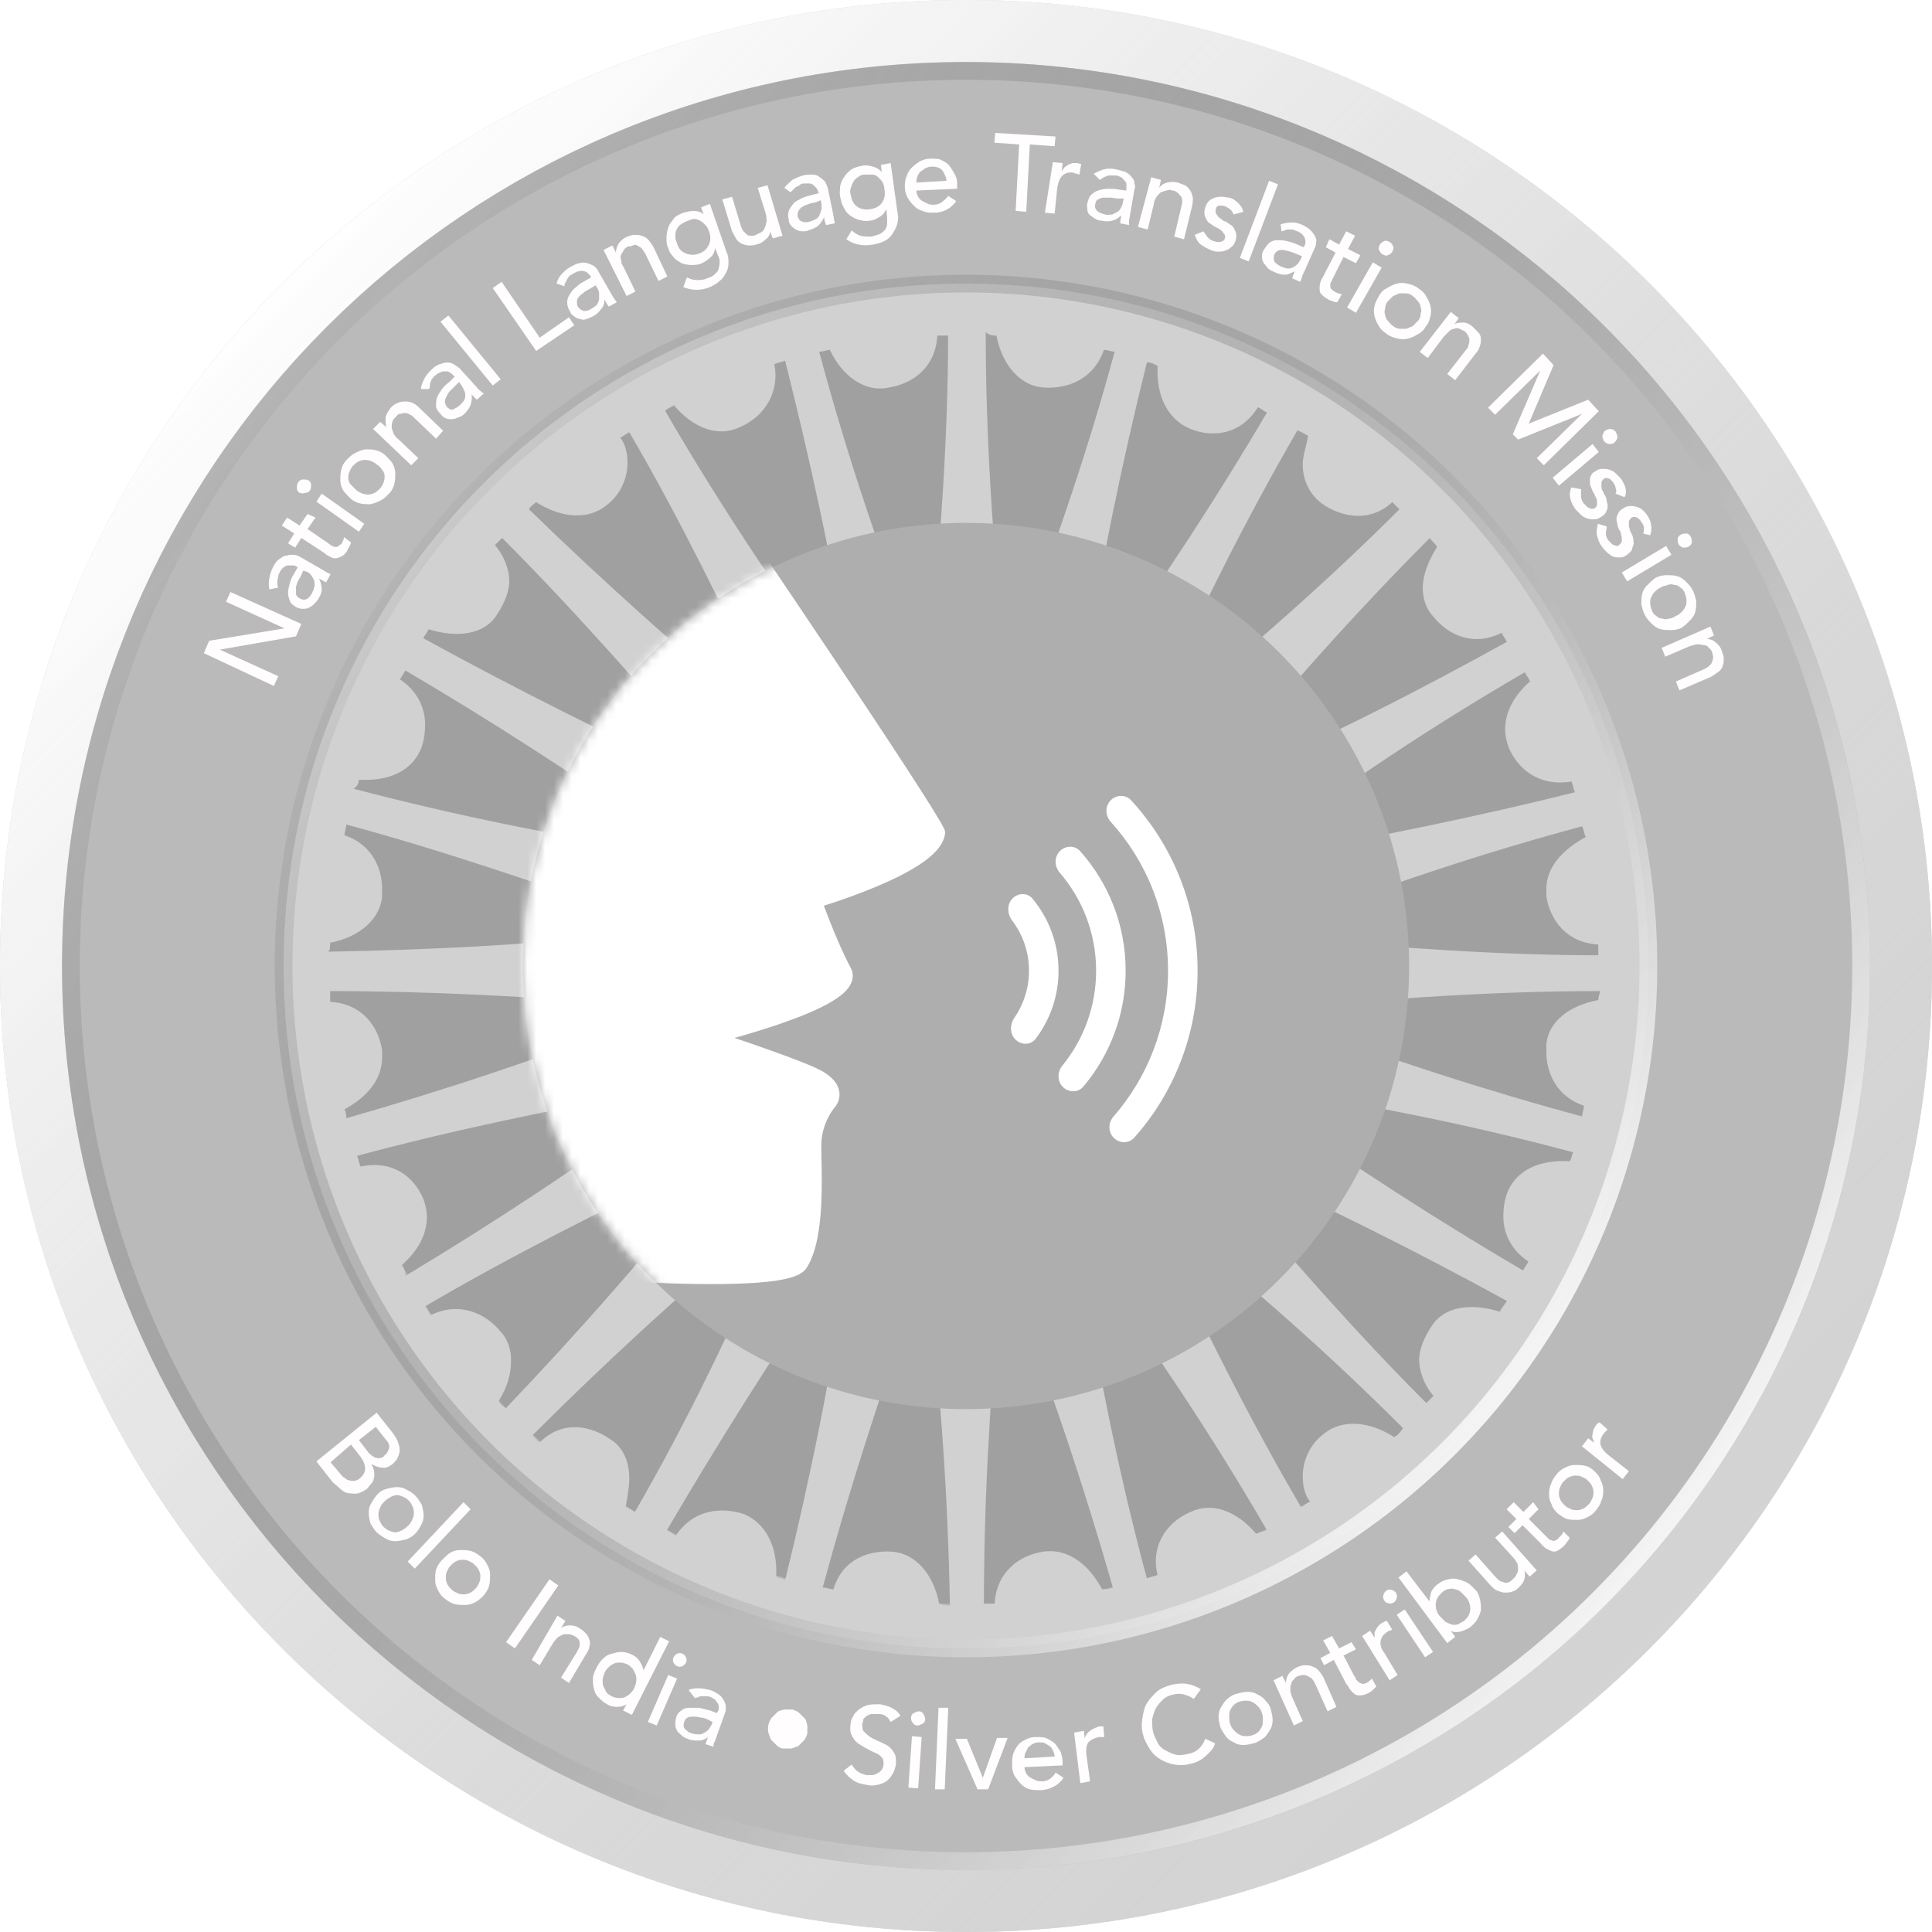 <svg width="218" height="218" viewBox="0 0 218 218" fill="none" xmlns="http://www.w3.org/2000/svg">
    <g filter="url(#filter0_ii)">
        <path d="M218 109C218 169.199 169.199 218 109 218C48.801 218 0 169.199 0 109C0 48.801 48.801 0 109 0C169.199 0 218 48.801 218 109Z" fill="#D5D5D5" fill-opacity="0.8"/>
    </g>
    <path d="M214.5 109C214.5 167.266 167.266 214.5 109 214.5C50.734 214.5 3.5 167.266 3.5 109C3.5 50.734 50.734 3.5 109 3.5C167.266 3.5 214.5 50.734 214.5 109Z" stroke="#DFDFDF" stroke-width="7"/>
    <path d="M214.5 109C214.5 167.266 167.266 214.5 109 214.5C50.734 214.5 3.5 167.266 3.5 109C3.5 50.734 50.734 3.5 109 3.5C167.266 3.5 214.5 50.734 214.5 109Z" stroke="url(#paint0_linear)" stroke-width="7"/>
    <g filter="url(#filter1_i)">
        <path d="M196 109C196 157.049 157.049 196 109 196C60.951 196 22 157.049 22 109C22 60.951 60.951 22 109 22C157.049 22 196 60.951 196 109Z" fill="#A0A0A0"/>
    </g>
    <path d="M196 109C196 157.049 157.049 196 109 196C60.951 196 22 157.049 22 109C22 60.951 60.951 22 109 22C157.049 22 196 60.951 196 109Z" stroke="#BABABA" stroke-width="30"/>
    <path d="M109.001 32C66.559 32 32 66.357 32 109.001C32 151.645 66.357 186.002 109.001 186.002C151.645 186.002 186.002 151.645 186.002 109.001C186.002 66.357 151.442 32 109.001 32ZM93.641 39.478C93.843 39.478 93.843 39.478 93.641 39.478C95.056 42.509 97.683 44.328 100.311 43.722C102.938 43.318 105.565 41.499 105.767 37.861C106.172 37.861 106.576 37.861 106.98 37.861C106.98 48.775 106.172 60.496 104.959 73.229C104.757 74.442 104.757 75.654 104.757 76.867C104.353 75.856 103.948 74.644 103.544 73.229C99.3 62.517 95.46 50.998 92.429 39.68C93.035 39.68 93.237 39.478 93.641 39.478ZM76.058 45.743C78.281 48.37 81.111 49.381 83.536 48.168C86.365 46.956 87.982 44.126 87.376 41.095C87.78 40.892 88.184 40.892 88.589 40.69C91.216 51.2 93.843 62.72 95.864 75.452C96.066 76.867 96.269 77.877 96.673 79.09C96.066 78.079 95.46 77.069 94.45 75.856C87.578 66.559 80.909 56.454 75.048 46.349C75.25 46.147 75.654 45.945 76.058 45.743ZM60.496 56.657C63.326 58.475 66.357 58.678 68.378 57.061C69.995 55.848 70.804 54.029 70.804 52.21C70.804 51.2 70.602 50.189 69.995 49.381C70.399 49.179 70.602 48.977 71.006 48.775C76.463 58.071 81.717 68.783 87.174 80.302C87.78 81.515 88.386 82.526 88.791 83.536C87.982 82.728 86.972 81.919 85.961 81.111C77.069 73.633 67.974 65.549 59.688 57.465C59.89 57.061 60.294 56.859 60.496 56.657ZM48.37 71.006C48.572 71.006 48.572 71.006 48.37 71.006C51.604 72.016 54.636 71.612 56.05 69.389C56.454 68.783 57.465 67.166 57.465 65.549C57.465 64.538 57.061 62.922 55.848 61.507C56.05 61.305 56.454 60.901 56.657 60.699C64.336 68.378 72.218 77.271 80.505 86.972C81.313 87.982 82.121 88.791 82.93 89.599C81.919 88.993 80.707 88.589 79.494 87.982C68.985 83.132 58.071 77.675 47.764 72.016C47.966 71.612 48.168 71.41 48.37 71.006ZM40.488 87.982C40.488 87.982 40.488 87.78 40.488 87.982C43.924 88.184 46.551 86.972 47.562 84.344C47.764 83.738 47.966 82.93 47.966 81.717C47.966 80.505 47.562 78.281 45.137 76.665C45.339 76.26 45.541 76.058 45.743 75.654C55.04 81.111 65.145 87.578 75.452 94.854C76.463 95.662 77.675 96.269 78.484 96.875C77.473 96.673 76.058 96.471 74.644 96.066C63.326 94.45 51.402 92.024 39.882 88.993C40.286 88.791 40.488 88.386 40.488 87.982ZM37.255 106.374C37.255 106.374 37.255 106.172 37.255 106.374C40.488 105.767 42.913 103.746 43.116 101.119C43.116 100.917 43.116 100.715 43.116 100.311C43.116 97.885 41.903 95.258 38.871 94.248C38.871 93.843 39.074 93.439 39.074 93.035C49.583 95.864 60.901 99.704 72.825 103.948C74.037 104.353 75.25 104.757 76.26 104.959C75.048 104.959 73.835 105.161 72.421 105.161C61.103 106.576 48.775 107.182 37.053 107.384C37.255 107.182 37.255 106.778 37.255 106.374ZM38.871 125.169C38.871 124.967 38.871 124.967 38.871 125.169C41.499 123.754 43.116 121.733 43.116 119.308C43.116 119.106 43.116 118.702 43.116 118.5C42.711 115.872 40.892 113.245 37.255 113.043C37.255 112.639 37.255 112.235 37.255 111.83C48.168 111.83 59.89 112.437 72.623 113.447C74.037 113.649 75.25 113.649 76.26 113.649C75.25 114.054 74.037 114.458 72.623 114.862C61.911 119.106 50.391 122.946 39.074 126.18C39.074 125.978 39.074 125.573 38.871 125.169ZM45.339 142.752C45.339 142.752 45.339 142.55 45.339 142.752C47.158 141.135 48.168 139.316 48.168 137.295C48.168 136.487 47.966 135.881 47.764 135.274C46.754 132.849 44.328 130.828 40.69 131.636C40.488 131.232 40.488 130.828 40.286 130.424C50.795 127.594 62.315 125.169 74.846 122.946C76.26 122.744 77.271 122.34 78.484 122.138C77.473 122.744 76.463 123.35 75.25 124.361C65.953 131.232 55.848 137.902 45.743 143.965C45.743 143.358 45.541 143.156 45.339 142.752ZM56.252 158.112C57.263 156.495 57.667 155.08 57.667 153.463C57.667 152.251 57.263 151.038 56.454 150.23C54.838 148.209 51.806 146.794 48.572 148.411C48.37 148.007 48.168 147.805 47.966 147.4C57.263 141.944 67.974 136.487 79.494 131.03C80.707 130.424 81.717 129.818 82.728 129.413C81.919 130.222 81.111 131.232 80.302 132.243C73.229 141.337 65.145 150.432 57.061 158.92C56.859 158.718 56.454 158.516 56.252 158.112ZM70.602 170.036C70.804 168.823 71.006 167.813 71.006 166.802C71.006 164.781 70.197 163.164 68.783 162.356C66.762 160.941 63.528 160.133 60.901 162.76C60.496 162.558 60.294 162.154 60.092 161.952C67.772 154.272 76.463 146.188 86.163 138.104C87.174 137.295 87.982 136.487 88.791 135.678C88.184 136.689 87.78 137.902 87.174 139.114C82.728 149.624 77.473 160.537 71.612 170.642C71.41 170.44 71.006 170.238 70.602 170.036ZM87.578 177.918C87.78 174.482 86.365 171.855 83.94 170.844C81.515 170.036 78.281 170.238 76.26 173.27C75.856 173.067 75.654 172.865 75.25 172.663C80.707 163.367 86.972 153.261 94.248 142.752C95.056 141.539 95.662 140.529 96.269 139.721C96.066 140.731 95.864 142.146 95.46 143.56C93.843 154.878 91.418 166.802 88.589 178.322C88.386 178.12 87.982 178.12 87.578 177.918ZM105.969 180.949C105.363 177.716 103.342 175.291 100.715 175.088C98.087 174.886 95.056 175.897 94.045 179.333C93.641 179.333 93.237 179.13 92.833 179.13C95.662 168.621 99.3 157.303 103.544 145.379C103.948 144.167 104.353 142.954 104.555 141.944C104.555 143.156 104.757 144.369 104.757 145.784C106.172 157.101 106.98 169.43 107.182 181.151C106.778 181.151 106.374 181.151 105.969 180.949ZM178.928 94.45C176.301 95.864 174.482 97.885 174.482 100.311C174.482 100.513 174.482 100.917 174.482 101.119C174.886 103.746 176.705 106.374 180.343 106.576C180.343 106.98 180.343 107.384 180.343 107.788C169.632 107.788 157.708 106.98 144.975 105.767C143.56 105.565 142.348 105.565 141.337 105.565C142.348 105.161 143.56 104.757 144.975 104.353C155.687 100.108 167.206 96.269 178.524 93.237C178.726 93.641 178.726 94.045 178.928 94.45ZM172.663 76.867C172.663 76.867 172.663 77.069 172.663 76.867C170.844 78.484 169.834 80.302 169.834 82.323C169.834 83.132 170.036 83.738 170.238 84.344C171.248 86.77 173.674 88.791 177.312 88.184C177.514 88.589 177.514 88.993 177.716 89.397C167.206 92.024 155.485 94.45 142.954 96.673C141.539 96.875 140.529 97.077 139.316 97.481C140.327 96.875 141.337 96.269 142.55 95.46C151.847 88.386 161.952 81.717 172.057 75.856C172.259 76.26 172.461 76.463 172.663 76.867ZM162.154 61.709C161.143 63.326 160.537 64.943 160.537 66.357C160.537 67.57 160.941 68.783 161.75 69.591C163.366 71.612 166.196 73.027 169.43 71.41C169.632 71.814 169.834 72.016 170.036 72.421C160.537 77.675 150.028 83.132 138.306 88.184C137.093 88.791 136.083 89.195 135.072 89.801C135.881 88.993 136.689 87.982 137.7 86.972C144.975 78.079 153.059 68.985 161.345 60.699C161.548 61.103 161.952 61.305 162.154 61.709ZM147.603 49.179C147.603 49.179 147.805 49.381 147.603 49.179C147.4 50.391 146.996 51.402 146.996 52.412C146.996 54.231 147.805 55.848 149.219 56.859C151.24 58.273 154.474 59.082 157.101 56.657C157.303 56.859 157.708 57.263 157.91 57.465C150.23 65.145 141.337 73.027 131.434 81.111C130.424 81.919 129.413 82.728 128.807 83.536C129.413 82.526 129.818 81.515 130.424 80.1C135.072 69.591 140.529 58.678 146.39 48.572C146.996 48.775 147.198 48.977 147.603 49.179ZM130.626 41.297C130.828 41.297 130.828 41.297 130.626 41.297C130.424 44.732 131.839 47.36 134.264 48.37C136.689 49.381 139.923 49.179 141.944 45.945C142.348 46.147 142.55 46.349 142.954 46.551C137.497 55.848 131.03 65.751 123.552 76.26C122.744 77.271 122.138 78.281 121.531 79.292C121.733 78.281 122.138 76.867 122.34 75.452C124.159 64.134 126.584 52.21 129.413 40.892C130.02 40.892 130.222 41.095 130.626 41.297ZM112.437 37.861C112.437 37.861 112.639 37.861 112.437 37.861C113.043 41.095 115.064 43.52 117.691 43.722C120.319 43.924 123.35 42.913 124.563 39.478C124.967 39.478 125.371 39.68 125.775 39.68C122.946 50.189 119.106 61.507 114.66 73.229C114.256 74.442 113.851 75.654 113.447 76.665C113.447 75.452 113.245 74.239 113.245 72.825C112.033 61.507 111.224 49.179 111.224 37.457C111.628 37.861 112.033 37.861 112.437 37.861ZM124.361 179.333C122.744 176.301 120.319 174.684 117.691 175.088C115.064 175.493 112.437 177.312 112.235 180.949C111.83 180.949 111.426 180.949 111.022 180.949C111.022 170.036 111.628 158.314 112.841 145.581C113.043 144.369 113.043 143.358 113.043 142.348C113.043 142.146 113.043 142.146 113.043 141.944C113.447 142.954 113.851 144.167 114.256 145.581C118.5 156.293 122.34 167.813 125.573 179.13C125.169 179.333 124.765 179.333 124.361 179.333ZM141.742 173.067C141.742 173.067 141.539 173.067 141.742 173.067C139.518 170.44 136.689 169.43 134.264 170.642C131.434 171.855 129.818 174.684 130.626 177.716C130.222 177.918 129.818 177.918 129.413 178.12C126.584 167.611 124.159 156.091 122.138 143.56C121.936 142.146 121.733 141.135 121.329 139.923C121.936 140.933 122.542 141.944 123.552 143.156C130.424 152.453 137.093 162.558 142.954 172.663C142.348 172.865 142.146 172.865 141.742 173.067ZM157.303 162.154C157.303 162.356 157.303 162.356 157.303 162.154C154.474 160.335 151.442 160.133 149.421 161.75C147.805 162.962 146.996 164.781 146.996 166.6C146.996 167.611 147.198 168.621 147.805 169.43C147.4 169.632 147.198 169.834 146.794 170.036C141.337 160.739 135.881 150.028 130.626 138.508C130.02 137.295 129.413 136.285 129.009 135.274C129.818 136.083 130.828 136.891 131.839 137.699C140.933 144.773 150.028 152.857 158.314 161.143C157.91 161.75 157.708 161.952 157.303 162.154ZM169.227 148.007C169.227 148.007 169.227 148.209 169.227 148.007C165.994 146.996 162.962 147.4 161.548 149.624C161.143 150.23 160.133 151.847 160.133 153.463C160.133 154.474 160.537 156.091 161.75 157.506C161.548 157.708 161.143 158.112 160.941 158.314C153.261 150.634 145.379 141.742 137.295 132.041C136.487 131.03 135.678 130.02 134.87 129.413C135.881 130.02 137.093 130.424 138.306 131.03C148.815 135.678 159.729 141.135 170.036 146.794C169.632 147.4 169.43 147.603 169.227 148.007ZM177.109 131.03C177.109 131.232 177.109 131.232 177.109 131.03C173.674 130.828 171.046 132.041 170.036 134.668C169.834 135.274 169.632 136.083 169.632 137.295C169.632 138.508 170.036 140.731 172.461 142.348C172.259 142.752 172.057 142.954 171.855 143.358C162.558 137.902 152.453 131.434 142.146 124.159C141.135 123.35 139.923 122.744 139.114 122.138C140.125 122.34 141.539 122.744 142.954 122.946C154.272 124.563 166.196 126.988 177.514 130.02C177.312 130.424 177.312 130.828 177.109 131.03ZM180.343 112.841C177.109 113.447 174.684 115.266 174.482 117.893C174.482 118.096 174.482 118.298 174.482 118.702C174.482 121.127 175.695 123.754 178.726 124.765C178.726 125.169 178.524 125.573 178.524 125.978C168.015 123.148 156.697 119.51 144.773 115.064C143.56 114.66 142.348 114.256 141.337 114.054C142.55 114.054 143.763 113.851 145.177 113.851C156.495 112.639 168.823 111.83 180.545 111.83C180.545 112.033 180.343 112.437 180.343 112.841Z" fill="#D1D1D1"/>
    <circle cx="109" cy="109" r="77" stroke="url(#paint1_linear)" stroke-width="2"/>
    <circle cx="109" cy="109" r="101" stroke="url(#paint2_linear)" stroke-width="2"/>
    <g filter="url(#filter2_i)">
        <circle cx="109" cy="109" r="50" fill="#AEAEAE"/>
    </g>
    <mask id="mask0" mask-type="alpha" maskUnits="userSpaceOnUse" x="59" y="59" width="100" height="100">
        <circle cx="109" cy="109" r="50" fill="#C3863A"/>
    </mask>
    <g mask="url(#mask0)">
        <path d="M82.697 57.385L82.698 57.386L82.948 57.755C83.112 57.996 83.352 58.351 83.659 58.803C84.272 59.708 85.149 61.003 86.206 62.568C88.321 65.698 91.155 69.904 94.036 74.21C96.917 78.516 99.846 82.924 102.147 86.456C103.297 88.222 104.293 89.772 105.048 90.983C105.788 92.169 106.335 93.088 106.55 93.554C106.628 93.723 106.657 93.91 106.632 94.094C106.534 94.829 106.129 95.471 105.646 96.005C105.156 96.547 104.516 97.053 103.813 97.52C102.404 98.455 100.608 99.318 98.871 100.047C97.125 100.779 95.4 101.393 94.115 101.823C93.675 101.97 93.285 102.095 92.963 102.198C93.144 102.686 93.387 103.329 93.674 104.051C94.313 105.666 95.154 107.645 95.984 109.186C96.439 110.031 96.179 110.859 95.726 111.467C95.3 112.04 94.63 112.543 93.9 112.984C92.419 113.877 90.325 114.724 88.244 115.448C86.352 116.107 84.421 116.682 82.875 117.113C83.44 117.304 84.052 117.513 84.687 117.732C87.342 118.647 90.454 119.766 92.101 120.526C93.814 121.317 94.66 122.287 94.721 123.384C94.75 123.893 94.593 124.305 94.445 124.575C94.371 124.712 94.293 124.82 94.232 124.898C94.201 124.937 94.173 124.97 94.151 124.995L94.137 125.01C94.129 125.019 94.117 125.034 94.101 125.055C94.065 125.101 94.009 125.173 93.941 125.272C93.803 125.468 93.614 125.764 93.424 126.144C93.044 126.905 92.67 127.98 92.67 129.259C92.67 129.659 92.68 130.157 92.692 130.725L92.692 130.726V130.726C92.72 132.144 92.757 133.997 92.669 135.832C92.547 138.371 92.18 141.179 91.054 143.008C90.774 143.463 90.309 143.739 89.897 143.918C89.459 144.109 88.931 144.254 88.353 144.37C87.195 144.603 85.693 144.742 83.997 144.818C80.597 144.969 76.272 144.868 72.036 144.668C67.793 144.469 63.615 144.169 60.499 143.92C58.941 143.795 57.647 143.683 56.743 143.601C56.29 143.561 55.935 143.528 55.693 143.505L55.416 143.479L55.368 143.475H33.602C33.06 143.475 32.621 143.036 32.621 142.494V58.916C32.621 58.382 33.048 57.947 33.582 57.936L81.866 56.955C82.198 56.949 82.51 57.11 82.697 57.385Z" fill="white"/>
        <path fill-rule="evenodd" clip-rule="evenodd" d="M114.265 101.363C113.597 102.032 113.636 103.117 114.207 103.871C115.4 105.444 116.107 107.406 116.107 109.532C116.107 111.505 115.498 113.336 114.458 114.846C113.938 115.602 113.926 116.645 114.575 117.294C115.228 117.947 116.299 117.95 116.858 117.214C118.479 115.08 119.44 112.418 119.44 109.532C119.44 106.436 118.334 103.599 116.495 101.394C115.924 100.708 114.896 100.732 114.265 101.363ZM119.87 120.244C119.29 120.956 119.284 122.003 119.934 122.653C120.586 123.305 121.651 123.307 122.245 122.602C125.221 119.071 127.015 114.511 127.015 109.532C127.015 104.355 125.076 99.63 121.884 96.045C121.282 95.37 120.243 95.385 119.604 96.025C118.942 96.686 118.963 97.758 119.574 98.467C122.134 101.437 123.682 105.304 123.682 109.532C123.682 113.595 122.253 117.324 119.87 120.244ZM125.632 126.001C125.028 126.694 125.025 127.743 125.675 128.393C126.327 129.045 127.388 129.047 127.999 128.357C132.437 123.345 135.132 116.754 135.132 109.533C135.132 102.118 132.291 95.367 127.638 90.308C127.023 89.639 125.978 89.65 125.335 90.293C124.677 90.952 124.691 92.018 125.316 92.709C129.344 97.157 131.798 103.058 131.798 109.533C131.798 115.836 129.472 121.596 125.632 126.001Z" fill="white"/>
    </g>
    <path d="M23 73.701L23.6 72.301L32.1 70.901L25.5 67.901L26 66.801L34 70.401L33.4 71.801L24.8 73.301L31.4 76.301L30.9 77.401L23 73.701Z" fill="#FFFDFD"/>
    <path d="M30.4 66.5C30.3 66.1 30.3 65.7 30.4 65.2C30.5 64.7 30.6 64.4 30.8 64C31 63.6 31.2 63.3 31.5 63.1C31.8 62.9 32 62.7 32.3 62.7C32.6 62.6 32.8 62.6 33.1 62.6C33.4 62.6 33.6 62.7 33.8 62.8L36.4 64.3C36.6 64.4 36.7 64.5 36.9 64.6C37.1 64.7 37.2 64.7 37.3 64.8L36.8 65.7C36.5 65.6 36.3 65.4 36 65.3C36.2 65.7 36.3 66.1 36.3 66.5C36.3 66.9 36.1 67.3 35.9 67.6C35.8 67.8 35.6 68 35.4 68.2C35.2 68.4 35 68.5 34.8 68.6C34.6 68.7 34.3 68.7 34.1 68.7C33.9 68.7 33.6 68.6 33.4 68.5C33.1 68.3 32.8 68.1 32.7 67.8C32.6 67.5 32.5 67.2 32.5 66.9C32.5 66.6 32.6 66.2 32.7 65.8C32.8 65.4 33 65 33.2 64.7L33.6 64L33.4 63.9C33.3 63.8 33.1 63.8 33 63.8C32.8 63.8 32.7 63.8 32.5 63.8C32.3 63.8 32.2 63.9 32 64C31.9 64.1 31.7 64.3 31.6 64.5C31.5 64.7 31.4 64.9 31.4 65C31.4 65.2 31.3 65.3 31.3 65.5C31.3 65.6 31.3 65.8 31.3 65.9C31.3 66 31.3 66.2 31.4 66.3L30.4 66.5ZM34 64.9C33.9 65.1 33.7 65.4 33.6 65.6C33.5 65.9 33.4 66.1 33.4 66.3C33.4 66.5 33.4 66.8 33.4 67C33.4 67.2 33.6 67.4 33.8 67.5C34.1 67.7 34.4 67.7 34.6 67.6C34.8 67.5 35.1 67.2 35.2 66.9C35.4 66.6 35.4 66.4 35.5 66.1C35.5 65.9 35.5 65.6 35.4 65.4C35.3 65.2 35.2 65 35.1 64.9C35 64.7 34.8 64.6 34.6 64.5L34.2 64.4L34 64.9Z" fill="#FFFDFD"/>
    <path d="M35.6 58.4L34.7 59.7L36.9 61.2C37 61.3 37.2 61.4 37.3 61.5C37.4 61.6 37.6 61.6 37.7 61.7C37.8 61.7 38 61.7 38.1 61.7C38.2 61.6 38.3 61.5 38.5 61.4C38.6 61.3 38.6 61.2 38.7 61C38.8 60.9 38.8 60.7 38.8 60.6L39.6 61.2C39.6 61.4 39.5 61.5 39.4 61.7C39.3 61.9 39.2 62 39.2 62.1C39 62.5 38.7 62.7 38.5 62.8C38.3 62.9 38 63 37.8 63C37.6 63 37.4 62.9 37.2 62.8C37 62.7 36.8 62.6 36.6 62.4L34 60.7L33.3 61.8L32.5 61.3L33.2 60.2L31.8 59.3L32.4 58.4L33.8 59.3L34.7 58L35.6 58.4Z" fill="#FFFDFD"/>
    <path d="M33.8 55.6C33.6 55.5 33.5 55.3 33.5 55.1C33.5 54.9 33.5 54.7 33.6 54.5C33.7 54.3 33.9 54.1 34.2 54.1C34.4 54.1 34.6 54.1 34.8 54.2C35 54.3 35.1 54.5 35.1 54.7C35.1 54.9 35.1 55.1 35 55.3C34.9 55.5 34.7 55.6 34.5 55.6C34.2 55.7 34 55.7 33.8 55.6ZM35.7 56.6L36.3 55.7L41.1 59.1L40.5 60L35.7 56.6Z" fill="#FFFDFD"/>
    <path d="M39.5 56.199C39.2 55.899 38.9 55.599 38.7 55.299C38.5 54.899 38.4 54.599 38.4 54.199C38.4 53.799 38.4 53.399 38.5 52.999C38.6 52.599 38.8 52.199 39.1 51.899C39.4 51.599 39.7 51.299 40.1 51.099C40.5 50.899 40.8 50.799 41.2 50.699C41.6 50.699 42 50.699 42.4 50.799C42.8 50.899 43.2 51.099 43.5 51.399C43.8 51.699 44.1 51.999 44.3 52.299C44.5 52.699 44.6 52.999 44.6 53.399C44.6 53.799 44.6 54.199 44.5 54.599C44.4 54.999 44.2 55.399 43.9 55.699C43.6 55.999 43.3 56.299 42.9 56.499C42.5 56.699 42.2 56.799 41.8 56.899C41.4 56.899 41 56.899 40.6 56.799C40.2 56.699 39.8 56.499 39.5 56.199ZM40.2 55.299C40.4 55.499 40.7 55.599 40.9 55.699C41.2 55.799 41.4 55.799 41.6 55.799C41.8 55.799 42.1 55.699 42.3 55.599C42.5 55.499 42.7 55.299 42.9 55.099C43.1 54.899 43.2 54.599 43.3 54.399C43.4 54.099 43.4 53.899 43.4 53.699C43.4 53.499 43.3 53.199 43.1 52.999C43 52.799 42.8 52.599 42.5 52.399C42.3 52.199 42 52.099 41.8 51.999C41.5 51.899 41.3 51.899 41.1 51.899C40.9 51.899 40.6 51.999 40.4 52.099C40.2 52.199 40 52.399 39.8 52.599C39.6 52.799 39.5 53.099 39.4 53.299C39.3 53.499 39.3 53.799 39.3 53.999C39.3 54.199 39.4 54.499 39.6 54.699C39.8 54.899 40 55.099 40.2 55.299Z" fill="#FFFDFD"/>
    <path d="M42.1 48.401L42.9 47.601L43.6 48.201C43.5 47.901 43.5 47.501 43.5 47.101C43.6 46.701 43.8 46.401 44.1 46.001C44.3 45.801 44.5 45.601 44.8 45.501C45 45.401 45.3 45.301 45.6 45.301C45.9 45.301 46.1 45.301 46.4 45.401C46.7 45.501 47 45.701 47.3 46.001L50 48.601L49.2 49.501L46.7 47.101C46.5 46.901 46.3 46.801 46.1 46.701C45.9 46.601 45.7 46.601 45.6 46.601C45.5 46.601 45.3 46.701 45.1 46.701C44.9 46.701 44.8 46.901 44.7 47.001C44.5 47.201 44.4 47.301 44.3 47.501C44.2 47.801 44.2 48.001 44.2 48.201C44.2 48.401 44.3 48.601 44.4 48.901C44.5 49.101 44.7 49.401 45 49.601L47.2 51.701L46.4 52.501L42.1 48.401Z" fill="#FFFDFD"/>
    <path d="M47.5 43.9C47.5 43.5 47.7 43.1 47.9 42.7C48.1 42.3 48.4 42 48.7 41.7C49 41.4 49.3 41.2 49.6 41.1C49.9 41 50.2 40.9 50.5 40.9C50.8 40.9 51 41 51.2 41.1C51.4 41.2 51.6 41.4 51.8 41.5L53.8 43.7C53.9 43.9 54.1 44 54.2 44.1C54.3 44.2 54.4 44.3 54.6 44.4L53.8 45.1C53.6 44.9 53.4 44.7 53.2 44.5C53.3 44.9 53.2 45.3 53.1 45.7C53 46 52.7 46.4 52.4 46.7C52.2 46.9 52 47 51.7 47.1C51.5 47.2 51.2 47.3 51 47.3C50.8 47.3 50.5 47.3 50.3 47.2C50.1 47.1 49.9 47 49.7 46.7C49.4 46.4 49.2 46.1 49.2 45.8C49.2 45.5 49.2 45.2 49.3 44.9C49.4 44.6 49.6 44.3 49.8 44C50 43.7 50.3 43.4 50.7 43.1L51.3 42.5L51.1 42.3C51 42.2 50.9 42.1 50.7 42C50.6 41.9 50.4 41.9 50.2 41.9C50 41.9 49.9 41.9 49.7 42C49.5 42.1 49.3 42.2 49.2 42.3C49 42.4 48.9 42.6 48.8 42.7C48.7 42.8 48.6 43 48.6 43.1C48.5 43.2 48.5 43.4 48.5 43.5C48.5 43.6 48.5 43.8 48.4 43.9H47.5ZM51.4 43.5C51.2 43.7 51 43.9 50.8 44.1C50.6 44.3 50.5 44.5 50.4 44.7C50.3 44.9 50.2 45.1 50.2 45.3C50.2 45.5 50.3 45.7 50.4 45.9C50.6 46.1 50.9 46.3 51.1 46.2C51.3 46.1 51.6 46 51.9 45.7C52.1 45.5 52.3 45.3 52.4 45.1C52.5 44.9 52.5 44.7 52.5 44.5C52.5 44.3 52.4 44.1 52.3 43.9C52.2 43.7 52.1 43.5 52 43.4L51.8 43.1L51.4 43.5Z" fill="#FFFDFD"/>
    <path d="M49.7 36.3L50.6 35.6L56.5 42.8L55.6 43.5L49.7 36.3Z" fill="#FFFDFD"/>
    <path d="M55.6 32.501L56.6 31.801L60.9 38.101L64.2 35.801L64.8 36.701L60.5 39.601L55.6 32.501Z" fill="#FFFDFD"/>
    <path d="M62.8 32C62.9 31.6 63.1 31.2 63.4 30.9C63.7 30.6 64 30.3 64.4 30.1C64.8 29.9 65.1 29.7 65.4 29.7C65.7 29.6 66 29.6 66.3 29.7C66.6 29.8 66.8 29.9 67 30C67.2 30.2 67.4 30.3 67.5 30.6L69 33.2C69.1 33.4 69.2 33.5 69.3 33.7C69.4 33.8 69.5 34 69.6 34.1L68.7 34.6C68.5 34.4 68.4 34.1 68.2 33.8C68.2 34.3 68.1 34.6 67.8 34.9C67.6 35.2 67.3 35.5 66.9 35.7C66.7 35.8 66.4 35.9 66.2 36C65.9 36.1 65.7 36.1 65.5 36C65.3 36 65 35.9 64.8 35.7C64.6 35.6 64.4 35.4 64.3 35.1C64.1 34.8 64 34.5 64 34.1C64 33.8 64.1 33.5 64.3 33.2C64.5 32.9 64.7 32.6 65 32.4C65.3 32.1 65.6 31.9 66 31.7L66.7 31.3L66.6 31.1C66.5 31 66.4 30.9 66.3 30.8C66.2 30.7 66 30.6 65.9 30.6C65.7 30.6 65.6 30.5 65.4 30.6C65.2 30.6 65 30.7 64.8 30.8C64.6 30.9 64.5 31 64.3 31.1C64.2 31.2 64.1 31.3 64 31.5C63.9 31.7 63.9 31.7 63.8 31.9C63.7 32 63.7 32.1 63.7 32.3L62.8 32ZM66.7 32.5C66.5 32.6 66.2 32.8 66 32.9C65.8 33.1 65.6 33.2 65.4 33.4C65.2 33.6 65.1 33.8 65.1 34C65.1 34.2 65.1 34.4 65.2 34.6C65.4 34.9 65.6 35 65.9 35.1C66.2 35.1 66.5 35 66.8 34.8C67.1 34.6 67.3 34.5 67.4 34.3C67.5 34.1 67.6 33.9 67.6 33.7C67.6 33.5 67.6 33.3 67.6 33.1C67.6 32.9 67.5 32.7 67.4 32.5L67.2 32.2L66.7 32.5Z" fill="#FFFDFD"/>
    <path d="M68.1 28.2L69.1 27.7L69.5 28.5C69.5 28.2 69.6 27.8 69.8 27.5C70 27.2 70.3 26.9 70.8 26.7C71.1 26.6 71.3 26.5 71.6 26.5C71.9 26.5 72.1 26.5 72.4 26.6C72.7 26.7 72.9 26.8 73.1 27C73.3 27.2 73.5 27.5 73.7 27.8L75.3 31.2L74.3 31.7L72.8 28.6C72.7 28.4 72.5 28.2 72.4 28C72.2 27.9 72.1 27.8 71.9 27.7C71.7 27.6 71.6 27.6 71.4 27.7C71.2 27.8 71.1 27.8 70.9 27.8C70.7 27.9 70.5 28 70.4 28.2C70.3 28.4 70.2 28.5 70.1 28.7C70 28.9 70 29.1 70.1 29.4C70.1 29.7 70.2 29.9 70.4 30.2L71.7 32.9L70.7 33.4L68.1 28.2Z" fill="#FFFDFD"/>
    <path d="M82 28.5C82.2 28.9 82.2 29.3 82.2 29.7C82.2 30.1 82.1 30.5 81.9 30.8C81.7 31.2 81.5 31.5 81.2 31.7C80.9 32 80.5 32.2 80.1 32.4C79.6 32.6 79.1 32.7 78.6 32.7C78.1 32.7 77.6 32.6 77.1 32.4L77.5 31.3C77.9 31.5 78.3 31.6 78.6 31.6C79 31.6 79.4 31.6 79.8 31.4C80.2 31.3 80.5 31.1 80.7 30.9C80.9 30.7 81.1 30.5 81.1 30.2C81.2 30 81.2 29.7 81.2 29.5C81.2 29.2 81.1 29 81 28.8L80.7 28C80.6 28.4 80.5 28.8 80.2 29C79.9 29.3 79.6 29.5 79.2 29.7C78.8 29.9 78.4 29.9 78 29.9C77.6 29.9 77.2 29.8 76.9 29.7C76.6 29.5 76.2 29.3 76 29C75.7 28.7 75.5 28.4 75.4 28C75.2 27.6 75.2 27.2 75.2 26.8C75.2 26.4 75.3 26 75.4 25.7C75.5 25.3 75.8 25 76 24.7C76.2 24.4 76.6 24.2 77.1 24C77.5 23.9 77.9 23.8 78.3 23.8C78.7 23.8 79.1 23.9 79.4 24.2L79.1 23.4L80.1 23L82 28.5ZM77.4 25C77.1 25.1 76.9 25.3 76.7 25.4C76.5 25.6 76.4 25.8 76.3 26C76.2 26.2 76.2 26.5 76.2 26.7C76.2 27 76.3 27.2 76.4 27.5C76.6 28.1 76.9 28.4 77.4 28.6C77.9 28.8 78.4 28.8 78.9 28.6C79.5 28.4 79.8 28 80 27.6C80.2 27.1 80.2 26.6 80 26.1C79.9 25.8 79.8 25.6 79.6 25.4C79.4 25.2 79.2 25 79 24.9C78.8 24.8 78.5 24.7 78.3 24.7C78.1 24.7 77.7 24.9 77.4 25Z" fill="#FFFDFD"/>
    <path d="M88.3 26.6L87.2 26.9L86.9 26.1C86.9 26.4 86.7 26.8 86.4 27C86.1 27.3 85.8 27.5 85.3 27.6C85 27.7 84.8 27.7 84.5 27.7C84.2 27.7 84 27.6 83.7 27.5C83.5 27.4 83.2 27.2 83.1 27C83 26.8 82.8 26.5 82.6 26.1L81.5 22.5L82.6 22.2L83.6 25.5C83.7 25.8 83.8 26 83.9 26.1C84 26.2 84.2 26.4 84.3 26.5C84.5 26.6 84.6 26.6 84.8 26.6C85 26.6 85.1 26.6 85.3 26.5C85.5 26.4 85.7 26.3 85.9 26.2C86.1 26.1 86.2 25.9 86.3 25.7C86.4 25.5 86.4 25.3 86.5 25C86.5 24.7 86.5 24.4 86.4 24.1L85.5 21.2L86.6 20.9L88.3 26.6Z" fill="#FFFDFD"/>
    <path d="M88.5 21.199C88.7 20.899 89.1 20.599 89.4 20.299C89.8 20.099 90.2 19.899 90.6 19.799C91 19.699 91.4 19.699 91.7 19.699C92 19.699 92.3 19.799 92.5 19.999C92.7 20.099 92.9 20.299 93.1 20.499C93.2 20.699 93.3 20.899 93.4 21.199L94 24.099C94 24.299 94.1 24.499 94.1 24.699C94.1 24.899 94.2 24.999 94.2 25.199L93.2 25.399C93.1 25.099 93 24.799 93 24.499C92.8 24.899 92.6 25.199 92.3 25.499C92 25.699 91.6 25.899 91.2 25.999C91.1 26.099 90.8 26.099 90.5 26.099C90.2 26.099 90 25.999 89.8 25.899C89.6 25.799 89.4 25.599 89.3 25.499C89.1 25.299 89 25.099 89 24.799C88.9 24.399 88.9 24.099 89 23.799C89.1 23.499 89.3 23.299 89.5 22.999C89.7 22.699 90.1 22.599 90.4 22.399C90.8 22.199 91.2 22.099 91.6 21.999L92.4 21.799L92.3 21.599C92.3 21.499 92.2 21.299 92.1 21.199C92 21.099 91.9 20.999 91.8 20.899C91.7 20.799 91.5 20.699 91.3 20.699C91.1 20.699 90.9 20.699 90.7 20.699C90.5 20.699 90.3 20.799 90.2 20.899C90.1 20.999 89.9 21.099 89.8 21.099C89.7 21.199 89.6 21.299 89.5 21.399C89.4 21.499 89.3 21.599 89.2 21.699L88.5 21.199ZM92.1 22.799C91.8 22.899 91.6 22.899 91.3 22.999C91 23.099 90.8 23.199 90.6 23.299C90.4 23.399 90.2 23.599 90.1 23.799C90 23.999 90 24.199 90 24.399C90.1 24.699 90.2 24.899 90.5 24.999C90.8 25.099 91.1 25.099 91.4 24.999C91.7 24.899 91.9 24.799 92.1 24.699C92.3 24.599 92.4 24.399 92.5 24.199C92.6 23.999 92.6 23.799 92.7 23.599C92.7 23.399 92.7 23.199 92.7 22.999L92.6 22.599L92.1 22.799Z" fill="#FFFDFD"/>
    <path d="M101.3 24.2C101.4 24.6 101.3 25.1 101.2 25.4C101.1 25.7 100.9 26.1 100.7 26.4C100.5 26.7 100.2 27 99.8 27.2C99.4 27.4 99 27.5 98.5 27.6C97.9 27.7 97.4 27.7 96.9 27.6C96.4 27.5 95.9 27.3 95.5 27L96.1 26C96.4 26.3 96.8 26.5 97.1 26.6C97.5 26.7 97.8 26.7 98.3 26.7C98.7 26.6 99 26.5 99.3 26.4C99.6 26.2 99.7 26.1 99.9 25.9C100 25.7 100.1 25.5 100.1 25.2C100.1 25 100.1 24.7 100.1 24.5L100 23.6C99.8 24 99.6 24.3 99.2 24.5C98.9 24.7 98.5 24.9 98.1 24.9C97.7 25 97.3 24.9 96.9 24.8C96.5 24.7 96.2 24.5 95.9 24.3C95.6 24.1 95.4 23.8 95.2 23.4C95 23.1 94.9 22.7 94.8 22.2C94.7 21.7 94.8 21.4 94.8 21C94.9 20.6 95 20.3 95.3 19.9C95.5 19.6 95.8 19.3 96.1 19.1C96.4 18.9 96.8 18.8 97.3 18.7C97.7 18.6 98.1 18.7 98.5 18.8C98.9 18.9 99.2 19.1 99.5 19.4L99.4 18.6L100.5 18.4L101.3 24.2ZM97.6 19.7C97.3 19.7 97 19.8 96.8 20C96.6 20.1 96.4 20.3 96.3 20.5C96.2 20.7 96.1 20.9 96 21.2C95.9 21.5 95.9 21.7 96 22C96.1 22.6 96.3 23 96.7 23.3C97.1 23.6 97.6 23.7 98.2 23.6C98.8 23.5 99.2 23.3 99.5 22.9C99.8 22.5 99.9 22 99.8 21.4C99.8 21.1 99.7 20.8 99.6 20.6C99.5 20.4 99.3 20.2 99.1 20C98.9 19.8 98.7 19.7 98.4 19.7C98.2 19.7 97.9 19.7 97.6 19.7Z" fill="#FFFDFD"/>
    <path d="M103.4 21.5C103.4 21.8 103.5 22 103.6 22.2C103.7 22.4 103.9 22.6 104.1 22.7C104.3 22.8 104.5 22.9 104.7 23C104.9 23.1 105.2 23.1 105.4 23.1C105.7 23.1 106 23 106.3 22.8C106.5 22.6 106.8 22.4 107 22.1L107.9 22.7C107.3 23.5 106.5 24 105.4 24C104.9 24 104.5 24 104.1 23.8C103.7 23.7 103.4 23.5 103.1 23.2C102.8 22.9 102.6 22.6 102.4 22.3C102.2 21.9 102.1 21.5 102.1 21.1C102.1 20.7 102.1 20.3 102.3 19.9C102.4 19.5 102.6 19.2 102.9 18.9C103.2 18.6 103.5 18.4 103.8 18.2C104.2 18 104.6 17.9 105 17.9C105.5 17.9 106 17.9 106.3 18.1C106.7 18.3 107 18.5 107.2 18.8C107.4 19.1 107.6 19.4 107.8 19.8C108 20.2 108 20.5 108 20.9V21.3L103.4 21.5ZM106.8 20.4C106.8 20.2 106.7 19.9 106.6 19.7C106.5 19.5 106.4 19.3 106.3 19.2C106.2 19.1 106 18.9 105.8 18.9C105.6 18.8 105.3 18.8 105.1 18.8C104.8 18.8 104.6 18.9 104.4 19C104.2 19.1 104 19.3 103.8 19.4C103.7 19.6 103.5 19.8 103.5 20C103.4 20.2 103.4 20.4 103.4 20.6L106.8 20.4Z" fill="#FFFDFD"/>
    <path d="M115 16.3L112.2 16.1L112.3 15L119.1 15.4L119 16.5L116.2 16.3L115.8 23.9L114.6 23.8L115 16.3Z" fill="#FFFDFD"/>
    <path d="M118.8 18.301L119.9 18.401L119.8 19.301C119.9 19.201 120 19.001 120.1 18.901C120.2 18.801 120.4 18.701 120.5 18.601C120.7 18.501 120.8 18.501 121 18.401C121.2 18.401 121.4 18.401 121.5 18.401C121.7 18.401 121.8 18.501 122 18.501L121.8 19.701C121.7 19.701 121.6 19.601 121.5 19.601C121.4 19.601 121.3 19.601 121.2 19.501C120.7 19.401 120.2 19.501 119.9 19.801C119.6 20.101 119.4 20.501 119.3 21.201L119 24.101L117.9 24.001L118.8 18.301Z" fill="#FFFDFD"/>
    <path d="M123.4 19.6C123.8 19.4 124.2 19.2 124.6 19.1C125 19 125.4 19 125.9 19.1C126.3 19.2 126.7 19.3 127 19.4C127.3 19.6 127.5 19.7 127.7 20C127.9 20.2 128 20.4 128 20.7C128.1 20.9 128.1 21.2 128 21.4L127.5 24.3C127.5 24.5 127.4 24.7 127.4 24.9C127.4 25.1 127.4 25.2 127.4 25.4L126.4 25.2C126.4 24.9 126.5 24.6 126.5 24.3C126.2 24.6 125.9 24.8 125.5 24.9C125.1 25 124.7 25 124.3 24.9C124 24.9 123.8 24.8 123.6 24.7C123.4 24.6 123.2 24.4 123 24.3C122.8 24.1 122.7 23.9 122.7 23.7C122.7 23.5 122.6 23.2 122.7 22.9C122.8 22.5 122.9 22.2 123.1 22C123.3 21.8 123.6 21.6 123.9 21.5C124.2 21.4 124.6 21.3 125 21.3C125.4 21.3 125.8 21.3 126.3 21.4L127.1 21.5V21.3C127.1 21.2 127.1 21 127.1 20.8C127.1 20.6 127 20.5 126.9 20.4C126.8 20.3 126.7 20.1 126.5 20C126.3 19.9 126.1 19.8 125.9 19.8C125.7 19.8 125.5 19.8 125.3 19.8C125.1 19.8 125 19.8 124.8 19.9C124.6 20 124.5 20 124.4 20.1C124.3 20.2 124.2 20.2 124.1 20.3L123.4 19.6ZM126.1 22.4C125.8 22.4 125.6 22.3 125.3 22.3C125 22.3 124.8 22.3 124.5 22.3C124.3 22.3 124.1 22.4 123.9 22.5C123.7 22.6 123.6 22.8 123.6 23C123.5 23.3 123.6 23.6 123.8 23.8C124 24 124.3 24.1 124.7 24.2C125 24.3 125.3 24.2 125.5 24.2C125.7 24.1 125.9 24 126.1 23.9C126.3 23.8 126.4 23.6 126.5 23.4C126.6 23.2 126.7 23 126.7 22.8L126.8 22.4H126.1Z" fill="#FFFDFD"/>
    <path d="M129.9 20L131 20.3L130.8 21.2C131 20.9 131.3 20.7 131.7 20.6C132.1 20.5 132.5 20.5 132.9 20.6C133.2 20.7 133.4 20.8 133.7 20.9C133.9 21 134.1 21.2 134.3 21.5C134.5 21.8 134.5 22 134.6 22.3C134.6 22.6 134.6 22.9 134.5 23.3L133.6 27L132.5 26.7L133.3 23.3C133.4 23 133.4 22.8 133.4 22.6C133.4 22.4 133.3 22.2 133.2 22.1C133.1 22 133 21.8 132.8 21.7C132.7 21.6 132.5 21.5 132.3 21.5C132.1 21.4 131.9 21.4 131.6 21.5C131.3 21.6 131.2 21.6 131 21.7C130.8 21.8 130.7 22 130.5 22.2C130.4 22.4 130.2 22.7 130.2 23L129.5 25.9L128.4 25.6L129.9 20Z" fill="#FFFDFD"/>
    <path d="M139.2 24.199C139.1 23.999 139 23.799 138.9 23.699C138.8 23.599 138.5 23.399 138.3 23.299C138 23.199 137.8 23.199 137.6 23.199C137.4 23.199 137.2 23.399 137.2 23.599C137.1 23.799 137.2 23.899 137.2 24.099C137.3 24.199 137.4 24.399 137.5 24.499C137.6 24.599 137.8 24.699 137.9 24.799C138 24.899 138.2 24.999 138.3 24.999C138.5 25.099 138.7 25.299 138.9 25.399C139.1 25.499 139.2 25.699 139.3 25.899C139.4 26.099 139.5 26.299 139.5 26.499C139.5 26.699 139.5 26.899 139.4 27.199C139.3 27.499 139.1 27.799 138.9 27.899C138.7 28.099 138.5 28.199 138.2 28.299C137.9 28.399 137.7 28.399 137.4 28.399C137.1 28.399 136.8 28.299 136.6 28.199C136.1 27.999 135.8 27.799 135.5 27.599C135.2 27.399 135 26.999 134.8 26.499L135.8 26.099C135.9 26.299 136.1 26.499 136.2 26.699C136.4 26.899 136.6 27.099 136.9 27.199C137 27.199 137.2 27.299 137.3 27.299C137.4 27.299 137.6 27.299 137.7 27.299C137.8 27.299 137.9 27.199 138 27.199C138.1 27.099 138.2 26.999 138.2 26.899C138.3 26.699 138.2 26.599 138.2 26.499C138.1 26.399 138 26.199 137.9 26.099C137.8 25.999 137.7 25.899 137.5 25.799C137.3 25.699 137.2 25.599 137.1 25.599C136.9 25.499 136.7 25.299 136.5 25.199C136.3 25.099 136.2 24.899 136.1 24.699C136 24.499 135.9 24.299 135.9 24.099C135.9 23.899 135.9 23.699 136 23.399C136.1 23.099 136.2 22.899 136.4 22.699C136.6 22.499 136.8 22.399 137.1 22.299C137.4 22.199 137.6 22.199 137.9 22.199C138.2 22.199 138.4 22.299 138.7 22.299C139.1 22.399 139.4 22.599 139.7 22.899C140 23.199 140.2 23.499 140.3 23.899L139.2 24.199Z" fill="#FFFDFD"/>
    <path d="M143.2 20.4L144.2 20.8L140.9 29.5L139.9 29.1L143.2 20.4Z" fill="#FFFDFD"/>
    <path d="M144.5 25.3C144.9 25.2 145.3 25.1 145.8 25.1C146.2 25.1 146.6 25.2 147 25.4C147.4 25.6 147.7 25.8 147.9 26C148.1 26.2 148.3 26.5 148.4 26.7C148.5 26.9 148.6 27.2 148.5 27.4C148.5 27.7 148.4 27.9 148.3 28.1L147.1 30.8C147 31 146.9 31.2 146.9 31.3C146.9 31.4 146.8 31.6 146.7 31.8L145.8 31.4C145.9 31.1 146 30.8 146.1 30.6C145.7 30.8 145.3 31 145 31C144.6 31 144.2 30.9 143.8 30.7C143.6 30.6 143.3 30.5 143.1 30.3C142.9 30.1 142.8 29.9 142.6 29.7C142.5 29.5 142.4 29.3 142.4 29C142.4 28.7 142.4 28.5 142.6 28.2C142.8 27.9 143 27.6 143.2 27.4C143.5 27.2 143.8 27.1 144.1 27.1C144.4 27.1 144.8 27.1 145.2 27.2C145.6 27.3 146 27.4 146.4 27.6L147.1 27.9L147.2 27.7C147.3 27.6 147.3 27.4 147.3 27.3C147.3 27.2 147.3 27 147.2 26.8C147.1 26.6 147 26.5 146.9 26.4C146.8 26.3 146.6 26.2 146.4 26.1C146.2 26 146 26 145.9 25.9C145.7 25.9 145.6 25.9 145.4 25.9C145.2 25.9 145.1 25.9 145 26C144.9 26 144.7 26.1 144.6 26.1L144.5 25.3ZM146.4 28.7C146.2 28.6 145.9 28.5 145.6 28.4C145.3 28.3 145.1 28.3 144.8 28.2C144.6 28.2 144.3 28.2 144.2 28.3C144 28.4 143.9 28.5 143.8 28.7C143.7 29 143.7 29.3 143.8 29.5C143.9 29.7 144.2 29.9 144.6 30.1C144.9 30.2 145.1 30.3 145.4 30.3C145.6 30.3 145.9 30.2 146 30.1C146.2 30 146.3 29.9 146.5 29.7C146.6 29.5 146.7 29.4 146.8 29.2L146.9 28.9L146.4 28.7Z" fill="#FFFDFD"/>
    <path d="M153 29.7L151.6 29L150.4 31.4C150.3 31.5 150.3 31.7 150.2 31.8C150.1 31.9 150.1 32.1 150.1 32.2C150.1 32.3 150.1 32.5 150.2 32.6C150.3 32.7 150.4 32.8 150.6 32.9C150.7 33 150.8 33 151 33.1C151.1 33.1 151.3 33.2 151.4 33.2L150.9 34.1C150.7 34.1 150.6 34.1 150.4 34C150.2 33.9 150 33.9 149.9 33.8C149.5 33.6 149.3 33.4 149.1 33.2C148.9 33 148.9 32.8 148.9 32.5C148.9 32.3 148.9 32.1 149 31.8C149.1 31.5 149.2 31.4 149.3 31.2L150.7 28.5L149.6 27.9L150 27L151.1 27.6L151.9 26.1L152.9 26.6L152.1 28.1L153.5 28.8L153 29.7Z" fill="#FFFDFD"/>
    <path d="M154.9 29.6L155.9 30.2L153 35.3L152 34.7L154.9 29.6ZM155.7 27.6C155.8 27.4 156 27.3 156.2 27.2C156.4 27.1 156.6 27.2 156.8 27.3C157 27.4 157.1 27.6 157.2 27.8C157.3 28 157.2 28.2 157.1 28.4C157 28.6 156.8 28.7 156.6 28.8C156.4 28.9 156.2 28.8 156 28.7C155.8 28.6 155.7 28.4 155.6 28.2C155.5 28 155.6 27.8 155.7 27.6Z" fill="#FFFDFD"/>
    <path d="M155.6 33.401C155.8 33.001 156.1 32.701 156.5 32.501C156.9 32.301 157.2 32.101 157.6 32.001C158 31.901 158.4 31.901 158.8 32.001C159.2 32.101 159.6 32.201 160 32.501C160.4 32.801 160.7 33.001 160.9 33.401C161.1 33.701 161.3 34.101 161.4 34.501C161.5 34.901 161.5 35.301 161.4 35.701C161.3 36.101 161.2 36.501 160.9 36.801C160.7 37.201 160.4 37.501 160 37.701C159.7 37.901 159.3 38.101 158.9 38.201C158.5 38.301 158.1 38.301 157.7 38.201C157.3 38.101 156.9 38.001 156.5 37.701C156.1 37.401 155.8 37.201 155.6 36.801C155.4 36.501 155.2 36.101 155.1 35.701C155 35.301 155 34.901 155.1 34.501C155.2 34.101 155.4 33.701 155.6 33.401ZM156.6 34.001C156.4 34.201 156.3 34.501 156.3 34.801C156.2 35.101 156.2 35.301 156.3 35.501C156.3 35.701 156.4 36.001 156.6 36.201C156.8 36.401 156.9 36.601 157.2 36.801C157.5 37.001 157.7 37.101 158 37.101C158.3 37.101 158.5 37.101 158.7 37.101C158.9 37.001 159.2 36.901 159.4 36.801C159.6 36.601 159.8 36.401 160 36.201C160.2 36.001 160.3 35.701 160.3 35.401C160.4 35.101 160.4 34.901 160.3 34.701C160.3 34.501 160.2 34.201 160 34.001C159.8 33.801 159.7 33.601 159.4 33.401C159.2 33.201 158.9 33.101 158.6 33.101C158.3 33.101 158.1 33.101 157.9 33.101C157.7 33.201 157.4 33.301 157.2 33.401C157 33.601 156.8 33.801 156.6 34.001Z" fill="#FFFDFD"/>
    <path d="M163.7 35.199L164.6 35.899L164.1 36.599C164.4 36.399 164.7 36.399 165.1 36.399C165.5 36.399 165.9 36.599 166.2 36.899C166.4 37.099 166.6 37.299 166.8 37.499C167 37.699 167.1 37.999 167.1 38.199C167.1 38.499 167.1 38.699 167 38.999C166.9 39.299 166.8 39.599 166.5 39.899L164.2 42.899L163.3 42.199L165.4 39.499C165.6 39.299 165.7 39.099 165.7 38.899C165.8 38.699 165.8 38.499 165.8 38.299C165.8 38.099 165.7 37.999 165.6 37.799C165.5 37.599 165.4 37.499 165.3 37.399C165.1 37.299 164.9 37.199 164.7 37.099C164.5 36.999 164.3 36.999 164.1 37.099C163.9 37.099 163.7 37.199 163.5 37.399C163.3 37.599 163.1 37.799 162.9 37.999L161.1 40.399L160.2 39.699L163.7 35.199Z" fill="#FFFDFD"/>
    <path d="M174.1 39.9L175.3 41.2L172.5 47.8L179.2 45.1L180.4 46.4L174.2 52.5L173.4 51.7L178.5 46.7L171.3 49.6L170.7 49L173.8 41.8L168.7 46.8L167.9 46L174.1 39.9Z" fill="#FFFDFD"/>
    <path d="M179.7 50.1L180.4 51L175.9 54.8L175.2 53.9L179.7 50.1ZM181.1 48.6C181.3 48.5 181.5 48.4 181.7 48.4C181.9 48.4 182.1 48.5 182.3 48.7C182.4 48.9 182.5 49.1 182.5 49.3C182.5 49.5 182.4 49.7 182.2 49.9C182 50.1 181.8 50.1 181.6 50.1C181.4 50.1 181.2 50 181 49.8C180.9 49.6 180.8 49.4 180.8 49.2C180.9 48.9 181 48.7 181.1 48.6Z" fill="#FFFDFD"/>
    <path d="M182.3 55.7C182.4 55.5 182.4 55.3 182.3 55.1C182.3 54.9 182.2 54.7 182 54.4C181.8 54.2 181.7 54 181.5 54C181.3 53.9 181.1 53.9 180.9 54.1C180.8 54.2 180.7 54.3 180.7 54.5C180.7 54.7 180.7 54.8 180.7 55C180.7 55.2 180.8 55.3 180.9 55.5C181 55.7 181 55.8 181.1 55.9C181.2 56.1 181.3 56.3 181.3 56.6C181.4 56.8 181.4 57 181.4 57.2C181.4 57.4 181.3 57.6 181.2 57.8C181.1 58 180.9 58.2 180.7 58.3C180.4 58.5 180.2 58.6 179.9 58.6C179.6 58.6 179.4 58.6 179.1 58.5C178.8 58.4 178.6 58.3 178.4 58.1C178.2 57.9 178 57.7 177.8 57.5C177.5 57.1 177.3 56.7 177.2 56.3C177.1 55.9 177.1 55.5 177.3 55L178.4 55.2C178.4 55.5 178.4 55.7 178.4 56C178.4 56.3 178.5 56.5 178.7 56.8C178.8 56.9 178.9 57 179 57.1C179.1 57.2 179.2 57.3 179.3 57.3C179.4 57.4 179.5 57.4 179.7 57.4C179.8 57.4 179.9 57.4 180 57.3C180.1 57.2 180.2 57.1 180.2 56.9C180.2 56.8 180.2 56.6 180.2 56.5C180.2 56.3 180.1 56.2 180 56C179.9 55.8 179.9 55.7 179.8 55.6C179.7 55.4 179.6 55.2 179.5 54.9C179.4 54.7 179.4 54.5 179.4 54.3C179.4 54.1 179.4 53.9 179.5 53.7C179.6 53.5 179.7 53.3 180 53.2C180.2 53 180.5 52.9 180.8 52.9C181.1 52.9 181.3 52.9 181.6 53C181.9 53.1 182.1 53.2 182.3 53.4C182.5 53.6 182.7 53.8 182.9 54C183.1 54.3 183.3 54.7 183.4 55C183.5 55.4 183.5 55.8 183.3 56.1L182.3 55.7Z" fill="#FFFDFD"/>
    <path d="M185.4 60.2C185.5 60 185.5 59.8 185.5 59.6C185.5 59.4 185.4 59.1 185.2 58.9C185.1 58.7 184.9 58.5 184.7 58.4C184.5 58.3 184.3 58.3 184.1 58.4C184 58.5 183.9 58.6 183.8 58.8C183.8 59 183.8 59.1 183.8 59.3C183.8 59.5 183.9 59.6 183.9 59.8C184 60 184 60.1 184.1 60.2C184.2 60.4 184.3 60.7 184.3 60.9C184.3 61.1 184.4 61.3 184.3 61.5C184.2 61.7 184.2 61.9 184.1 62.1C184 62.3 183.8 62.4 183.6 62.6C183.3 62.8 183.1 62.9 182.8 62.9C182.5 62.9 182.3 62.9 182 62.8C181.8 62.7 181.5 62.5 181.3 62.3C181.1 62.1 180.9 61.9 180.7 61.6C180.4 61.2 180.3 60.8 180.2 60.4C180.1 60 180.2 59.6 180.3 59.1L181.3 59.4C181.3 59.7 181.2 59.9 181.2 60.2C181.2 60.5 181.3 60.7 181.5 61C181.6 61.1 181.7 61.2 181.8 61.3C181.9 61.4 182 61.5 182.1 61.5C182.2 61.5 182.3 61.6 182.4 61.6C182.5 61.6 182.6 61.6 182.7 61.5C182.8 61.4 182.9 61.3 183 61.1C183 61 183 60.8 183 60.7C183 60.5 182.9 60.4 182.9 60.2C182.9 60 182.8 59.9 182.7 59.8C182.6 59.6 182.5 59.3 182.5 59.1C182.4 58.9 182.4 58.7 182.4 58.5C182.4 58.3 182.5 58.1 182.6 57.9C182.7 57.7 182.9 57.5 183.1 57.4C183.4 57.2 183.6 57.1 183.9 57.1C184.2 57.1 184.4 57.1 184.7 57.2C185 57.3 185.2 57.4 185.4 57.6C185.6 57.8 185.8 58 185.9 58.2C186.1 58.5 186.3 58.9 186.3 59.3C186.4 59.7 186.3 60.1 186.2 60.4L185.4 60.2Z" fill="#FFFDFD"/>
    <path d="M188 61.599L188.6 62.599L183.6 65.599L183 64.599L188 61.599ZM189.7 60.299C189.9 60.199 190.1 60.199 190.3 60.199C190.5 60.199 190.7 60.399 190.8 60.599C190.9 60.799 190.9 60.999 190.9 61.199C190.9 61.399 190.7 61.599 190.5 61.699C190.3 61.799 190.1 61.799 189.9 61.799C189.7 61.699 189.5 61.599 189.4 61.399C189.3 61.199 189.3 60.999 189.3 60.799C189.3 60.599 189.5 60.399 189.7 60.299Z" fill="#FFFDFD"/>
    <path d="M186.8 65.2C187.2 65 187.6 64.9 188 64.9C188.4 64.9 188.8 64.9 189.2 65C189.6 65.1 189.9 65.3 190.2 65.6C190.5 65.9 190.8 66.2 191 66.6C191.2 67 191.3 67.4 191.4 67.8C191.4 68.2 191.4 68.6 191.3 69C191.2 69.4 191 69.7 190.7 70C190.4 70.3 190.1 70.6 189.8 70.8C189.5 71 189 71.1 188.6 71.1C188.2 71.1 187.8 71.1 187.4 71C187 70.9 186.7 70.7 186.4 70.4C186.1 70.1 185.8 69.8 185.6 69.4C185.4 69 185.3 68.6 185.2 68.2C185.2 67.8 185.2 67.4 185.3 67C185.4 66.6 185.6 66.3 185.9 66C186.2 65.7 186.5 65.4 186.8 65.2ZM187.4 66.3C187.1 66.4 186.9 66.6 186.7 66.8C186.5 67 186.4 67.2 186.3 67.4C186.2 67.6 186.2 67.9 186.2 68.1C186.2 68.3 186.3 68.6 186.4 68.9C186.5 69.2 186.7 69.4 186.9 69.5C187.1 69.7 187.3 69.8 187.6 69.8C187.8 69.9 188.1 69.9 188.3 69.8C188.6 69.8 188.8 69.7 189.1 69.5C189.4 69.4 189.6 69.2 189.8 69C190 68.8 190.1 68.6 190.2 68.4C190.3 68.2 190.3 67.9 190.3 67.7C190.3 67.5 190.2 67.2 190.1 66.9C190 66.6 189.8 66.4 189.6 66.3C189.4 66.1 189.2 66 188.9 66C188.7 65.9 188.4 65.9 188.2 66C188 66.1 187.6 66.1 187.4 66.3Z" fill="#FFFDFD"/>
    <path d="M193 70.699L193.4 71.699L192.6 72.099C192.9 72.099 193.3 72.199 193.6 72.499C193.9 72.699 194.2 73.099 194.3 73.499C194.4 73.799 194.5 73.999 194.5 74.299C194.5 74.599 194.5 74.799 194.4 75.099C194.3 75.399 194.2 75.599 193.9 75.799C193.6 75.999 193.4 76.199 193 76.399L189.5 77.899L189.1 76.899L192.3 75.499C192.5 75.399 192.7 75.299 192.9 75.099C193 74.999 193.2 74.799 193.2 74.599C193.3 74.399 193.3 74.299 193.3 74.099C193.3 73.899 193.2 73.799 193.2 73.599C193.1 73.399 193 73.199 192.8 73.099C192.7 72.899 192.5 72.799 192.3 72.799C192.1 72.799 191.9 72.699 191.6 72.699C191.3 72.699 191.1 72.799 190.7 72.899L187.9 74.099L187.5 73.099L193 70.699Z" fill="#FFFDFD"/>
    <path d="M42.5 159.4L44.4 161.8C44.6 162.1 44.8 162.4 44.9 162.7C45 163 45.1 163.3 45.1 163.6C45.1 163.9 45 164.2 44.9 164.4C44.8 164.7 44.6 164.9 44.3 165.2C43.9 165.5 43.5 165.7 43.1 165.6C42.7 165.6 42.3 165.4 41.9 165.2C42 165.4 42.1 165.6 42.2 165.9C42.2 166.2 42.3 166.4 42.2 166.7C42.2 166.9 42.1 167.2 41.9 167.4C41.7 167.6 41.6 167.8 41.4 168C41.1 168.2 40.8 168.4 40.4 168.5C40 168.6 39.7 168.5 39.4 168.5C39.1 168.5 38.7 168.3 38.4 168C38.1 167.7 37.8 167.5 37.5 167.2L35.7 164.9L42.5 159.4ZM37.3 165L38.4 166.3C38.5 166.4 38.6 166.6 38.8 166.7C39 166.8 39.1 167 39.3 167C39.5 167.1 39.7 167.1 39.9 167.1C40.1 167.1 40.4 167 40.6 166.8C41 166.5 41.2 166.1 41.2 165.7C41.2 165.3 41 164.8 40.7 164.4L39.6 163L37.3 165ZM40.5 162.5L41.5 163.8C41.6 164 41.8 164.1 41.9 164.2C42 164.3 42.2 164.4 42.4 164.5C42.6 164.5 42.8 164.6 42.9 164.5C43.1 164.5 43.3 164.4 43.4 164.2C43.7 164 43.8 163.7 43.9 163.4C44 163.1 43.8 162.7 43.5 162.4L42.4 161L40.5 162.5Z" fill="#FFFDFD"/>
    <path d="M42.601 168.601C42.901 168.301 43.201 168.101 43.601 168.001C44.001 167.901 44.401 167.801 44.801 167.801C45.201 167.801 45.601 167.901 45.901 168.101C46.301 168.301 46.601 168.501 46.901 168.801C47.201 169.101 47.401 169.501 47.601 169.801C47.701 170.201 47.801 170.601 47.801 171.001C47.801 171.401 47.701 171.801 47.501 172.101C47.301 172.501 47.101 172.801 46.801 173.101C46.501 173.401 46.101 173.601 45.801 173.701C45.401 173.801 45.001 173.901 44.601 173.901C44.201 173.901 43.801 173.801 43.501 173.601C43.201 173.401 42.801 173.201 42.501 172.901C42.201 172.601 42.001 172.201 41.801 171.901C41.701 171.501 41.601 171.101 41.601 170.701C41.601 170.301 41.701 169.901 41.901 169.601C42.101 169.301 42.301 168.901 42.601 168.601ZM43.401 169.401C43.201 169.601 43.001 169.801 42.901 170.101C42.801 170.301 42.701 170.601 42.701 170.801C42.701 171.001 42.701 171.301 42.801 171.501C42.901 171.701 43.001 172.001 43.201 172.201C43.401 172.401 43.601 172.601 43.901 172.701C44.101 172.801 44.401 172.901 44.601 172.901C44.801 172.901 45.101 172.801 45.301 172.701C45.501 172.601 45.801 172.401 46.001 172.201C46.201 172.001 46.401 171.801 46.501 171.501C46.601 171.301 46.701 171.001 46.701 170.801C46.701 170.601 46.701 170.301 46.601 170.101C46.501 169.901 46.401 169.601 46.201 169.401C46.001 169.201 45.801 169.001 45.501 168.901C45.301 168.801 45.001 168.701 44.801 168.701C44.601 168.701 44.301 168.801 44.101 168.901C43.801 169.101 43.601 169.201 43.401 169.401Z" fill="#FFFDFD"/>
    <path d="M52.3 169.5L53.1 170.3L46.8 177L46 176.2L52.3 169.5Z" fill="#FFFDFD"/>
    <path d="M49.901 176C50.201 175.7 50.501 175.4 50.801 175.2C51.201 175 51.501 174.9 51.901 174.9C52.301 174.9 52.701 174.9 53.101 175C53.501 175.1 53.801 175.3 54.201 175.6C54.601 175.9 54.801 176.2 55.001 176.6C55.201 177 55.301 177.3 55.301 177.7C55.301 178.1 55.301 178.5 55.201 178.9C55.101 179.3 54.901 179.6 54.601 180C54.301 180.3 54.001 180.6 53.601 180.8C53.201 181 52.901 181.1 52.501 181.1C52.101 181.1 51.701 181.1 51.301 181C50.901 180.9 50.601 180.7 50.201 180.4C49.801 180.1 49.601 179.8 49.401 179.4C49.201 179 49.101 178.7 49.101 178.3C49.101 177.9 49.101 177.5 49.201 177.1C49.401 176.6 49.601 176.3 49.901 176ZM50.801 176.7C50.601 176.9 50.501 177.2 50.401 177.4C50.301 177.6 50.301 177.9 50.301 178.1C50.301 178.3 50.401 178.6 50.501 178.8C50.601 179 50.801 179.2 51.001 179.4C51.201 179.6 51.501 179.7 51.701 179.8C51.901 179.9 52.201 179.9 52.401 179.9C52.601 179.9 52.901 179.8 53.101 179.7C53.301 179.6 53.501 179.4 53.701 179.2C53.901 179 54.001 178.7 54.101 178.5C54.201 178.3 54.201 178 54.201 177.8C54.201 177.6 54.101 177.3 54.001 177.1C53.901 176.9 53.701 176.7 53.501 176.5C53.301 176.3 53.001 176.2 52.801 176.1C52.601 176 52.301 176 52.101 176C51.901 176 51.601 176.1 51.401 176.2C51.201 176.3 51.001 176.5 50.801 176.7Z" fill="#FFFDFD"/>
    <path d="M62.001 178.201L63.001 178.901L58.101 186.001L57.101 185.301L62.001 178.201Z" fill="#FFFDFD"/>
    <path d="M62.9 182.301L63.8 182.901L63.3 183.701C63.6 183.501 63.9 183.401 64.3 183.401C64.7 183.401 65.1 183.501 65.5 183.801C65.7 183.901 65.9 184.101 66.1 184.301C66.3 184.501 66.4 184.701 66.5 185.001C66.6 185.301 66.6 185.501 66.5 185.801C66.5 186.101 66.3 186.401 66.1 186.701L64.2 189.901L63.3 189.301L65.1 186.401C65.2 186.201 65.3 186.001 65.4 185.801C65.4 185.601 65.4 185.401 65.4 185.301C65.4 185.101 65.3 185.001 65.2 184.901C65.1 184.801 65 184.701 64.8 184.601C64.6 184.501 64.4 184.401 64.2 184.401C64 184.401 63.8 184.401 63.6 184.401C63.4 184.501 63.2 184.601 63 184.701C62.8 184.901 62.6 185.101 62.4 185.401L60.9 187.901L60 187.301L62.9 182.301Z" fill="#FFFDFD"/>
    <path d="M71.3 193.501L70.3 193.001L70.7 192.301C70.4 192.501 70 192.601 69.6 192.601C69.2 192.601 68.8 192.501 68.5 192.301C68.1 192.101 67.8 191.801 67.5 191.501C67.2 191.201 67.1 190.901 67 190.501C66.9 190.101 66.9 189.801 66.9 189.401C66.9 189.001 67.1 188.601 67.3 188.201C67.5 187.801 67.7 187.501 68 187.201C68.3 186.901 68.6 186.701 69 186.601C69.4 186.501 69.7 186.401 70.1 186.401C70.5 186.401 70.9 186.501 71.3 186.701C71.7 186.901 72 187.101 72.2 187.501C72.4 187.801 72.6 188.201 72.6 188.501L74.5 184.701L75.5 185.201L71.3 193.501ZM69 191.401C69.3 191.501 69.5 191.601 69.8 191.601C70.1 191.601 70.3 191.601 70.5 191.501C70.7 191.401 70.9 191.301 71.1 191.101C71.3 190.901 71.5 190.701 71.6 190.401C71.7 190.101 71.8 189.901 71.8 189.601C71.8 189.301 71.8 189.101 71.7 188.901C71.6 188.701 71.5 188.501 71.4 188.301C71.2 188.101 71 187.901 70.8 187.801C70.5 187.701 70.3 187.601 70 187.601C69.7 187.601 69.5 187.601 69.3 187.701C69.1 187.801 68.9 187.901 68.7 188.101C68.5 188.301 68.3 188.501 68.2 188.801C68.1 189.101 68 189.301 68 189.601C68 189.901 68 190.101 68.1 190.301C68.2 190.501 68.3 190.701 68.4 190.901C68.5 191.101 68.7 191.201 69 191.401Z" fill="#FFFDFD"/>
    <path d="M75.401 189L76.401 189.4L74.101 194.7L73.101 194.3L75.401 189ZM76.001 187C76.101 186.8 76.201 186.7 76.401 186.6C76.601 186.5 76.801 186.5 77.001 186.6C77.201 186.7 77.301 186.8 77.401 187C77.501 187.2 77.501 187.4 77.401 187.6C77.301 187.8 77.201 187.9 77.001 188C76.801 188.1 76.601 188.1 76.401 188C76.201 187.9 76.101 187.8 76.001 187.6C75.901 187.4 75.901 187.2 76.001 187Z" fill="#FFFDFD"/>
    <path d="M77.7 190.7C78.1 190.5 78.5 190.5 78.9 190.5C79.3 190.5 79.7 190.6 80.1 190.7C80.5 190.8 80.8 191 81.1 191.2C81.4 191.4 81.5 191.6 81.7 191.9C81.8 192.1 81.9 192.4 81.9 192.6C81.9 192.8 81.9 193.1 81.8 193.3L80.8 196.1C80.7 196.3 80.7 196.5 80.6 196.6C80.5 196.8 80.5 196.9 80.5 197.1L79.6 196.8C79.7 196.5 79.8 196.2 79.9 196C79.5 196.3 79.2 196.4 78.8 196.4C78.4 196.4 78 196.4 77.6 196.2C77.3 196.1 77.1 196 76.9 195.8C76.7 195.6 76.5 195.5 76.4 195.3C76.3 195.1 76.2 194.9 76.2 194.6C76.2 194.4 76.2 194.1 76.3 193.8C76.4 193.4 76.6 193.2 76.9 193C77.1 192.8 77.4 192.7 77.8 192.7C78.1 192.7 78.5 192.7 78.9 192.7C79.3 192.8 79.7 192.9 80.1 193L80.9 193.3L81 193.1C81.1 193 81.1 192.8 81.1 192.7C81.1 192.5 81.1 192.4 81 192.2C80.9 192.1 80.8 191.9 80.7 191.8C80.6 191.7 80.4 191.6 80.2 191.5C80 191.4 79.8 191.4 79.7 191.4C79.5 191.4 79.4 191.4 79.2 191.4C79.1 191.4 78.9 191.4 78.8 191.5C78.7 191.5 78.6 191.6 78.4 191.6L77.7 190.7ZM79.8 194C79.6 193.9 79.3 193.8 79 193.8C78.7 193.7 78.5 193.7 78.2 193.7C77.9 193.7 77.8 193.7 77.6 193.8C77.4 193.9 77.3 194 77.2 194.3C77.1 194.6 77.1 194.9 77.3 195.1C77.5 195.3 77.7 195.5 78.1 195.6C78.4 195.7 78.6 195.7 78.9 195.7C79.2 195.7 79.3 195.6 79.5 195.5C79.7 195.4 79.8 195.3 80 195.1C80.1 194.9 80.2 194.8 80.3 194.6L80.4 194.3L79.8 194Z" fill="#FFFDFD"/>
    <path d="M86.7 194.6C86.8 194.3 86.9 194 87.1 193.8C87.3 193.6 87.5 193.4 87.7 193.2C87.9 193 88.2 193 88.5 192.9C88.8 192.9 89.1 192.9 89.4 192.9C89.7 193 90 193.1 90.2 193.3C90.4 193.5 90.6 193.7 90.8 193.9C91 194.1 91 194.4 91.1 194.7C91.1 195 91.1 195.3 91.1 195.6C91 195.9 90.9 196.2 90.7 196.4C90.5 196.6 90.3 196.8 90.1 197C89.9 197.1 89.6 197.2 89.3 197.3C89 197.3 88.7 197.3 88.4 197.3C88.1 197.3 87.8 197.1 87.6 196.9C87.4 196.7 87.2 196.5 87 196.3C86.9 196.1 86.8 195.8 86.7 195.5C86.6 195.1 86.7 194.8 86.7 194.6Z" fill="#FFFDFD"/>
    <path d="M96.1 199.101C96.3 199.401 96.5 199.701 96.8 199.901C97.1 200.101 97.4 200.201 97.8 200.301C98 200.301 98.2 200.301 98.4 200.301C98.6 200.301 98.8 200.201 99 200.101C99.2 200.001 99.3 199.901 99.5 199.701C99.6 199.501 99.7 199.301 99.7 199.101C99.7 198.801 99.7 198.501 99.5 198.301C99.3 198.101 99.1 197.901 98.8 197.801C98.5 197.701 98.2 197.501 97.8 197.301C97.4 197.101 97.1 196.901 96.8 196.701C96.5 196.501 96.3 196.201 96.1 195.801C95.9 195.401 95.9 195.001 96 194.401C96 194.201 96.1 193.901 96.3 193.601C96.4 193.301 96.7 193.101 96.9 192.901C97.2 192.701 97.5 192.501 97.9 192.401C98.3 192.301 98.7 192.301 99.3 192.301C99.8 192.401 100.2 192.501 100.6 192.701C101 192.901 101.4 193.201 101.6 193.601L100.5 194.301C100.4 194.101 100.2 193.801 100 193.701C99.8 193.501 99.5 193.401 99.1 193.401C98.8 193.401 98.5 193.401 98.3 193.401C98.1 193.501 97.9 193.501 97.7 193.701C97.6 193.801 97.4 193.901 97.4 194.101C97.4 194.301 97.3 194.401 97.3 194.501C97.3 194.901 97.3 195.201 97.5 195.401C97.7 195.601 97.9 195.801 98.2 196.001C98.5 196.201 98.8 196.301 99.2 196.501C99.6 196.701 99.9 196.801 100.2 197.001C100.5 197.201 100.7 197.501 100.9 197.801C101.1 198.101 101.1 198.501 101.1 199.101C101 199.501 100.9 199.901 100.7 200.201C100.5 200.501 100.3 200.801 100 201.001C99.7 201.201 99.4 201.301 99 201.401C98.6 201.501 98.2 201.501 97.8 201.401C97.3 201.301 96.7 201.201 96.3 200.901C95.9 200.601 95.5 200.301 95.2 199.801L96.1 199.101Z" fill="#FFFDFD"/>
    <path d="M102.9 195.9L104 196L103.6 201.8L102.5 201.7L102.9 195.9ZM102.8 193.8C102.8 193.6 102.9 193.4 103.1 193.3C103.3 193.2 103.5 193.1 103.7 193.1C103.9 193.1 104.1 193.2 104.2 193.4C104.3 193.6 104.4 193.8 104.4 194C104.4 194.2 104.3 194.4 104.1 194.5C103.9 194.6 103.7 194.7 103.5 194.7C103.3 194.7 103.1 194.6 103 194.4C102.8 194.2 102.8 194 102.8 193.8Z" fill="#FFFDFD"/>
    <path d="M105.9 192.701H107L106.6 201.901H105.5L105.9 192.701Z" fill="#FFFDFD"/>
    <path d="M107.8 196.2H109.1L110.9 200.6L112.5 196.1H113.7L111.5 201.9H110.3L107.8 196.2Z" fill="#FFFDFD"/>
    <path d="M115.6 199.4C115.6 199.7 115.7 199.9 115.8 200.1C115.9 200.3 116.1 200.5 116.3 200.6C116.5 200.7 116.7 200.8 116.9 200.9C117.1 201 117.4 201 117.6 201C117.9 201 118.2 200.9 118.5 200.7C118.7 200.5 119 200.3 119.1 200L120 200.6C119.5 201.4 118.6 201.9 117.5 202C117 202 116.6 202 116.2 201.9C115.8 201.8 115.5 201.6 115.2 201.3C114.9 201 114.7 200.7 114.5 200.4C114.3 200.1 114.2 199.6 114.2 199.2C114.2 198.8 114.2 198.4 114.3 198C114.4 197.6 114.6 197.3 114.8 197C115 196.7 115.3 196.5 115.7 196.3C116.1 196.1 116.4 196 116.9 196C117.4 196 117.9 196 118.2 196.2C118.6 196.4 118.9 196.6 119.1 196.8C119.3 197.1 119.5 197.4 119.7 197.7C119.8 198.1 119.9 198.4 119.9 198.8V199.2L115.6 199.4ZM119 198.2C119 198 118.9 197.7 118.8 197.5C118.7 197.3 118.6 197.1 118.4 197C118.2 196.9 118.1 196.8 117.9 196.7C117.7 196.6 117.4 196.6 117.2 196.6C116.9 196.6 116.7 196.7 116.5 196.8C116.3 196.9 116.1 197.1 116 197.2C115.9 197.4 115.8 197.6 115.7 197.8C115.6 198 115.6 198.2 115.6 198.4L119 198.2Z" fill="#FFFDFD"/>
    <path d="M121.2 195.501L122.3 195.301L122.4 196.201C122.4 196.001 122.5 195.901 122.6 195.701C122.7 195.601 122.8 195.401 123 195.301C123.1 195.201 123.3 195.101 123.5 195.001C123.7 194.901 123.8 194.901 124 194.801C124.2 194.801 124.3 194.801 124.5 194.801L124.6 196.001C124.5 196.001 124.4 196.001 124.3 196.001C124.2 196.001 124.1 196.001 124 196.001C123.5 196.101 123.1 196.301 122.8 196.601C122.6 196.901 122.5 197.401 122.6 198.101L123 201.001L121.9 201.201L121.2 195.501Z" fill="#FFFDFD"/>
    <path d="M134.701 191.7C134.401 191.5 134.001 191.3 133.601 191.2C133.201 191.1 132.801 191.1 132.401 191.2C131.901 191.3 131.501 191.5 131.201 191.8C130.901 192.1 130.601 192.4 130.401 192.8C130.201 193.2 130.101 193.6 130.001 194C130.001 194.5 130.001 194.9 130.101 195.4C130.201 195.8 130.401 196.2 130.601 196.6C130.801 197 131.101 197.3 131.501 197.5C131.901 197.7 132.201 197.9 132.701 198C133.101 198.1 133.601 198 134.101 197.9C134.601 197.8 135.001 197.6 135.301 197.3C135.601 197 135.801 196.7 136.001 196.2L137.101 196.7C137.101 196.8 137.001 197 136.901 197.2C136.801 197.4 136.601 197.6 136.401 197.8C136.201 198 135.901 198.3 135.601 198.5C135.301 198.7 134.901 198.9 134.401 199C133.701 199.2 133.101 199.2 132.501 199.1C131.901 199 131.401 198.8 130.901 198.5C130.401 198.2 130.001 197.8 129.701 197.3C129.401 196.8 129.101 196.3 129.001 195.8C128.801 195.2 128.801 194.5 128.901 193.9C129.001 193.3 129.101 192.7 129.401 192.2C129.701 191.7 130.101 191.3 130.501 190.9C131.001 190.5 131.501 190.3 132.201 190.1C132.801 190 133.301 189.9 133.901 190C134.501 190.1 135.001 190.3 135.501 190.6L134.701 191.7Z" fill="#FFFDFD"/>
    <path d="M137.7 194.9C137.6 194.5 137.5 194.1 137.5 193.7C137.5 193.3 137.6 192.9 137.8 192.6C138 192.3 138.2 191.9 138.5 191.7C138.8 191.4 139.2 191.2 139.6 191.1C140 191 140.4 190.9 140.8 190.9C141.2 190.9 141.6 191 141.9 191.2C142.3 191.4 142.6 191.6 142.8 191.9C143.1 192.2 143.3 192.5 143.4 192.9C143.5 193.3 143.6 193.7 143.6 194.1C143.6 194.5 143.5 194.9 143.3 195.2C143.1 195.5 142.9 195.9 142.6 196.1C142.3 196.3 141.9 196.6 141.5 196.7C141.1 196.8 140.7 196.9 140.3 196.9C139.9 196.9 139.5 196.8 139.2 196.6C138.8 196.4 138.5 196.2 138.3 195.9C138.1 195.6 137.9 195.3 137.7 194.9ZM138.8 194.5C138.9 194.8 139 195 139.2 195.2C139.4 195.4 139.6 195.6 139.8 195.7C140 195.8 140.2 195.9 140.5 195.9C140.8 195.9 141 195.9 141.3 195.8C141.6 195.7 141.8 195.6 142 195.4C142.2 195.2 142.3 195 142.4 194.8C142.5 194.6 142.5 194.3 142.5 194.1C142.5 193.8 142.5 193.6 142.4 193.3C142.3 193 142.2 192.8 142 192.6C141.8 192.4 141.6 192.2 141.4 192.1C141.2 192 141 191.9 140.7 191.9C140.4 191.9 140.2 191.9 139.9 192C139.6 192.1 139.4 192.2 139.2 192.4C139 192.6 138.9 192.8 138.8 193C138.7 193.2 138.7 193.5 138.7 193.7C138.7 193.9 138.7 194.2 138.8 194.5Z" fill="#FFFDFD"/>
    <path d="M143.7 189.6L144.7 189.1L145.1 189.9C145.1 189.6 145.2 189.2 145.4 188.9C145.6 188.6 146 188.3 146.4 188.1C146.7 188 146.9 187.9 147.2 187.9C147.5 187.9 147.7 187.9 148 188C148.2 188.1 148.5 188.2 148.7 188.4C148.9 188.6 149.1 188.9 149.3 189.2L150.8 192.6L149.8 193.1L148.4 190C148.3 189.8 148.2 189.6 148 189.4C147.9 189.3 147.7 189.2 147.5 189.1C147.3 189 147.2 189 147 189C146.8 189 146.7 189.1 146.5 189.1C146.3 189.2 146.1 189.3 146 189.5C145.9 189.6 145.7 189.8 145.7 190C145.6 190.2 145.6 190.4 145.6 190.7C145.6 191 145.7 191.2 145.8 191.5L147 194.2L146 194.7L143.7 189.6Z" fill="#FFFDFD"/>
    <path d="M153 186.1L151.6 186.8L152.8 189.1C152.9 189.2 153 189.4 153 189.5C153.1 189.6 153.2 189.7 153.3 189.8C153.4 189.9 153.5 189.9 153.7 190C153.8 190 154 190 154.2 189.9C154.3 189.8 154.4 189.8 154.5 189.7C154.6 189.6 154.7 189.5 154.8 189.4L155.3 190.3C155.2 190.4 155.1 190.5 154.9 190.7C154.7 190.9 154.6 190.9 154.5 191C154.1 191.2 153.8 191.3 153.5 191.3C153.2 191.3 153 191.3 152.8 191.1C152.6 191 152.5 190.8 152.3 190.6C152.2 190.4 152.1 190.2 151.9 190L150.5 187.3L149.4 187.9L149 187.1L150.1 186.5L149.3 185.1L150.3 184.6L151.1 186L152.5 185.3L153 186.1Z" fill="#FFFDFD"/>
    <path d="M153.7 184.6L154.6 184L155.1 184.8C155.1 184.6 155.1 184.5 155.1 184.3C155.1 184.1 155.2 184 155.3 183.8C155.4 183.6 155.5 183.5 155.6 183.4C155.7 183.3 155.9 183.1 156 183.1C156.2 183 156.3 182.9 156.5 182.9L157.1 183.9C157 183.9 156.9 184 156.8 184C156.7 184 156.6 184.1 156.6 184.1C156.1 184.4 155.9 184.7 155.8 185.1C155.7 185.5 155.8 186 156.2 186.5L157.7 189L156.8 189.6L153.7 184.6Z" fill="#FFFDFD"/>
    <path d="M156.2 180.601C156.1 180.401 156 180.201 156.1 180.001C156.1 179.801 156.3 179.601 156.4 179.501C156.5 179.401 156.8 179.301 157 179.401C157.2 179.401 157.4 179.601 157.5 179.701C157.6 179.901 157.7 180.101 157.6 180.301C157.6 180.501 157.4 180.701 157.3 180.801C157.1 180.901 156.9 181.001 156.7 180.901C156.5 180.901 156.3 180.801 156.2 180.601ZM157.6 182.201L158.5 181.601L161.7 186.401L160.8 187.001L157.6 182.201Z" fill="#FFFDFD"/>
    <path d="M157.8 178.001L158.7 177.301L161.3 180.701C161.3 180.301 161.4 180.001 161.5 179.601C161.7 179.201 162 178.901 162.3 178.701C162.7 178.401 163 178.301 163.4 178.201C163.8 178.101 164.2 178.101 164.5 178.201C164.9 178.301 165.2 178.401 165.6 178.601C165.9 178.801 166.2 179.101 166.5 179.401C166.8 179.701 166.9 180.101 167 180.501C167.1 180.901 167.1 181.301 167.1 181.601C167.1 181.901 166.9 182.301 166.7 182.701C166.5 183.101 166.2 183.301 165.9 183.601C165.6 183.801 165.2 184.001 164.8 184.101C164.4 184.201 164 184.201 163.7 184.001L164.2 184.701L163.3 185.401L157.8 178.001ZM165.2 182.901C165.4 182.701 165.6 182.501 165.7 182.301C165.8 182.101 165.9 181.801 165.9 181.601C165.9 181.401 165.9 181.101 165.8 180.901C165.7 180.601 165.6 180.401 165.4 180.201C165.2 180.001 165 179.801 164.8 179.601C164.6 179.401 164.4 179.401 164.1 179.301C163.8 179.201 163.6 179.301 163.4 179.301C163.1 179.401 162.9 179.501 162.7 179.701C162.5 179.901 162.3 180.101 162.2 180.301C162.1 180.501 162 180.801 162 181.001C162 181.201 162 181.501 162.1 181.701C162.2 182.001 162.3 182.201 162.5 182.401C162.7 182.601 162.9 182.801 163.1 183.001C163.3 183.101 163.5 183.201 163.8 183.301C164.1 183.401 164.3 183.301 164.5 183.301C164.8 183.101 165 183.001 165.2 182.901Z" fill="#FFFDFD"/>
    <path d="M173.4 177.201L172.6 177.901L172 177.201C172.1 177.501 172.1 177.901 172 178.201C171.9 178.601 171.6 178.901 171.3 179.201C171.1 179.401 170.9 179.501 170.6 179.601C170.4 179.701 170.1 179.701 169.8 179.701C169.5 179.701 169.3 179.601 169 179.501C168.7 179.401 168.5 179.201 168.2 178.901L165.7 176.101L166.5 175.401L168.8 178.001C169 178.201 169.2 178.401 169.3 178.401C169.5 178.501 169.7 178.501 169.8 178.601C170 178.601 170.1 178.601 170.3 178.501C170.5 178.401 170.6 178.301 170.7 178.201C170.9 178.001 171 177.901 171.1 177.701C171.2 177.501 171.3 177.301 171.3 177.101C171.3 176.901 171.3 176.701 171.2 176.401C171.1 176.201 170.9 175.901 170.7 175.701L168.7 173.501L169.5 172.801L173.4 177.201Z" fill="#FFFDFD"/>
    <path d="M173.6 170.3L172.5 171.4L174.4 173.3C174.5 173.4 174.6 173.5 174.7 173.6C174.8 173.7 174.9 173.8 175.1 173.8C175.2 173.9 175.4 173.9 175.5 173.8C175.6 173.8 175.8 173.7 175.9 173.5C176 173.4 176.1 173.3 176.2 173.2C176.3 173.1 176.3 173 176.4 172.8L177.1 173.5C177.1 173.6 177 173.8 176.8 174C176.7 174.2 176.6 174.3 176.5 174.4C176.2 174.7 175.9 174.9 175.7 175C175.5 175.1 175.2 175.1 175 175C174.8 174.9 174.6 174.8 174.4 174.7C174.2 174.5 174 174.4 173.9 174.2L171.8 172.1L170.9 173L170.2 172.3L171.1 171.4L170 170.3L170.8 169.5L171.9 170.6L173 169.5L173.6 170.3Z" fill="#FFFDFD"/>
    <path d="M175.8 170.801C175.5 170.501 175.2 170.201 175.1 169.801C174.9 169.401 174.8 169.101 174.8 168.701C174.8 168.301 174.8 167.901 175 167.501C175.1 167.101 175.3 166.801 175.6 166.401C175.9 166.001 176.2 165.801 176.6 165.601C177 165.401 177.3 165.301 177.7 165.301C178.1 165.301 178.5 165.301 178.9 165.401C179.3 165.501 179.6 165.701 179.9 166.001C180.2 166.301 180.5 166.601 180.6 167.001C180.8 167.401 180.9 167.701 180.9 168.101C180.9 168.501 180.9 168.901 180.7 169.301C180.6 169.701 180.4 170.001 180.1 170.401C179.8 170.801 179.5 171.001 179.1 171.201C178.7 171.401 178.4 171.501 178 171.501C177.6 171.501 177.2 171.501 176.8 171.401C176.5 171.301 176.1 171.001 175.8 170.801ZM176.6 169.901C176.8 170.101 177.1 170.201 177.3 170.301C177.5 170.401 177.8 170.401 178 170.401C178.2 170.401 178.5 170.301 178.7 170.201C178.9 170.101 179.1 169.901 179.3 169.701C179.5 169.501 179.6 169.201 179.7 169.001C179.8 168.801 179.8 168.501 179.8 168.301C179.8 168.101 179.7 167.801 179.6 167.601C179.5 167.401 179.3 167.201 179.1 167.001C178.9 166.801 178.6 166.701 178.4 166.601C178.2 166.501 177.9 166.501 177.7 166.501C177.5 166.501 177.2 166.601 177 166.701C176.8 166.801 176.6 167.001 176.4 167.201C176.2 167.401 176.1 167.701 176 167.901C175.9 168.101 175.9 168.401 175.9 168.601C175.9 168.801 176 169.101 176.1 169.301C176.2 169.501 176.4 169.701 176.6 169.901Z" fill="#FFFDFD"/>
    <path d="M178.5 163.2L179.2 162.3L179.9 162.8C179.8 162.6 179.8 162.5 179.7 162.3C179.6 162.1 179.7 162 179.7 161.8C179.7 161.6 179.8 161.5 179.8 161.3C179.9 161.1 180 161 180.1 160.8C180.2 160.7 180.3 160.5 180.5 160.5L181.4 161.3C181.3 161.4 181.3 161.4 181.2 161.5C181.1 161.6 181.1 161.6 181 161.7C180.7 162.1 180.5 162.5 180.6 163C180.7 163.4 181 163.8 181.5 164.2L183.8 166L183.1 166.9L178.5 163.2Z" fill="#FFFDFD"/>
    <defs>
        <filter id="filter0_ii" x="0" y="0" width="218" height="218" filterUnits="userSpaceOnUse" color-interpolation-filters="sRGB">
            <feFlood flood-opacity="0" result="BackgroundImageFix"/>
            <feBlend mode="normal" in="SourceGraphic" in2="BackgroundImageFix" result="shape"/>
            <feColorMatrix in="SourceAlpha" type="matrix" values="0 0 0 0 0 0 0 0 0 0 0 0 0 0 0 0 0 0 127 0" result="hardAlpha"/>
            <feOffset/>
            <feGaussianBlur stdDeviation="4"/>
            <feComposite in2="hardAlpha" operator="arithmetic" k2="-1" k3="1"/>
            <feColorMatrix type="matrix" values="0 0 0 0 0.988 0 0 0 0 0.723 0 0 0 0 0.387 0 0 0 1 0"/>
            <feBlend mode="normal" in2="shape" result="effect1_innerShadow"/>
            <feColorMatrix in="SourceAlpha" type="matrix" values="0 0 0 0 0 0 0 0 0 0 0 0 0 0 0 0 0 0 127 0" result="hardAlpha"/>
            <feOffset/>
            <feGaussianBlur stdDeviation="6"/>
            <feComposite in2="hardAlpha" operator="arithmetic" k2="-1" k3="1"/>
            <feColorMatrix type="matrix" values="0 0 0 0 0 0 0 0 0 0 0 0 0 0 0 0 0 0 0.2 0"/>
            <feBlend mode="normal" in2="effect1_innerShadow" result="effect2_innerShadow"/>
        </filter>
        <filter id="filter1_i" x="7" y="7" width="204" height="208" filterUnits="userSpaceOnUse" color-interpolation-filters="sRGB">
            <feFlood flood-opacity="0" result="BackgroundImageFix"/>
            <feBlend mode="normal" in="SourceGraphic" in2="BackgroundImageFix" result="shape"/>
            <feColorMatrix in="SourceAlpha" type="matrix" values="0 0 0 0 0 0 0 0 0 0 0 0 0 0 0 0 0 0 127 0" result="hardAlpha"/>
            <feOffset dy="4"/>
            <feGaussianBlur stdDeviation="10"/>
            <feComposite in2="hardAlpha" operator="arithmetic" k2="-1" k3="1"/>
            <feColorMatrix type="matrix" values="0 0 0 0 0 0 0 0 0 0 0 0 0 0 0 0 0 0 1 0"/>
            <feBlend mode="normal" in2="shape" result="effect1_innerShadow"/>
        </filter>
        <filter id="filter2_i" x="59" y="59" width="100" height="100" filterUnits="userSpaceOnUse" color-interpolation-filters="sRGB">
            <feFlood flood-opacity="0" result="BackgroundImageFix"/>
            <feBlend mode="normal" in="SourceGraphic" in2="BackgroundImageFix" result="shape"/>
            <feColorMatrix in="SourceAlpha" type="matrix" values="0 0 0 0 0 0 0 0 0 0 0 0 0 0 0 0 0 0 127 0" result="hardAlpha"/>
            <feOffset/>
            <feGaussianBlur stdDeviation="6"/>
            <feComposite in2="hardAlpha" operator="arithmetic" k2="-1" k3="1"/>
            <feColorMatrix type="matrix" values="0 0 0 0 0.349 0 0 0 0 0.361 0 0 0 0 0.365 0 0 0 1 0"/>
            <feBlend mode="normal" in2="shape" result="effect1_innerShadow"/>
        </filter>
        <linearGradient id="paint0_linear" x1="51.775" y1="7.494" x2="322.848" y2="278.729" gradientUnits="userSpaceOnUse">
            <stop stop-color="white"/>
            <stop offset="1" stop-color="#969696" stop-opacity="0"/>
        </linearGradient>
        <linearGradient id="paint1_linear" x1="174.52" y1="163.6" x2="38.8" y2="57.52" gradientUnits="userSpaceOnUse">
            <stop stop-color="white"/>
            <stop offset="1" stop-color="#383838" stop-opacity="0"/>
        </linearGradient>
        <linearGradient id="paint2_linear" x1="194.68" y1="180.4" x2="17.2" y2="41.68" gradientUnits="userSpaceOnUse">
            <stop stop-color="white"/>
            <stop offset="1" stop-color="#383838" stop-opacity="0"/>
        </linearGradient>
    </defs>
</svg>
